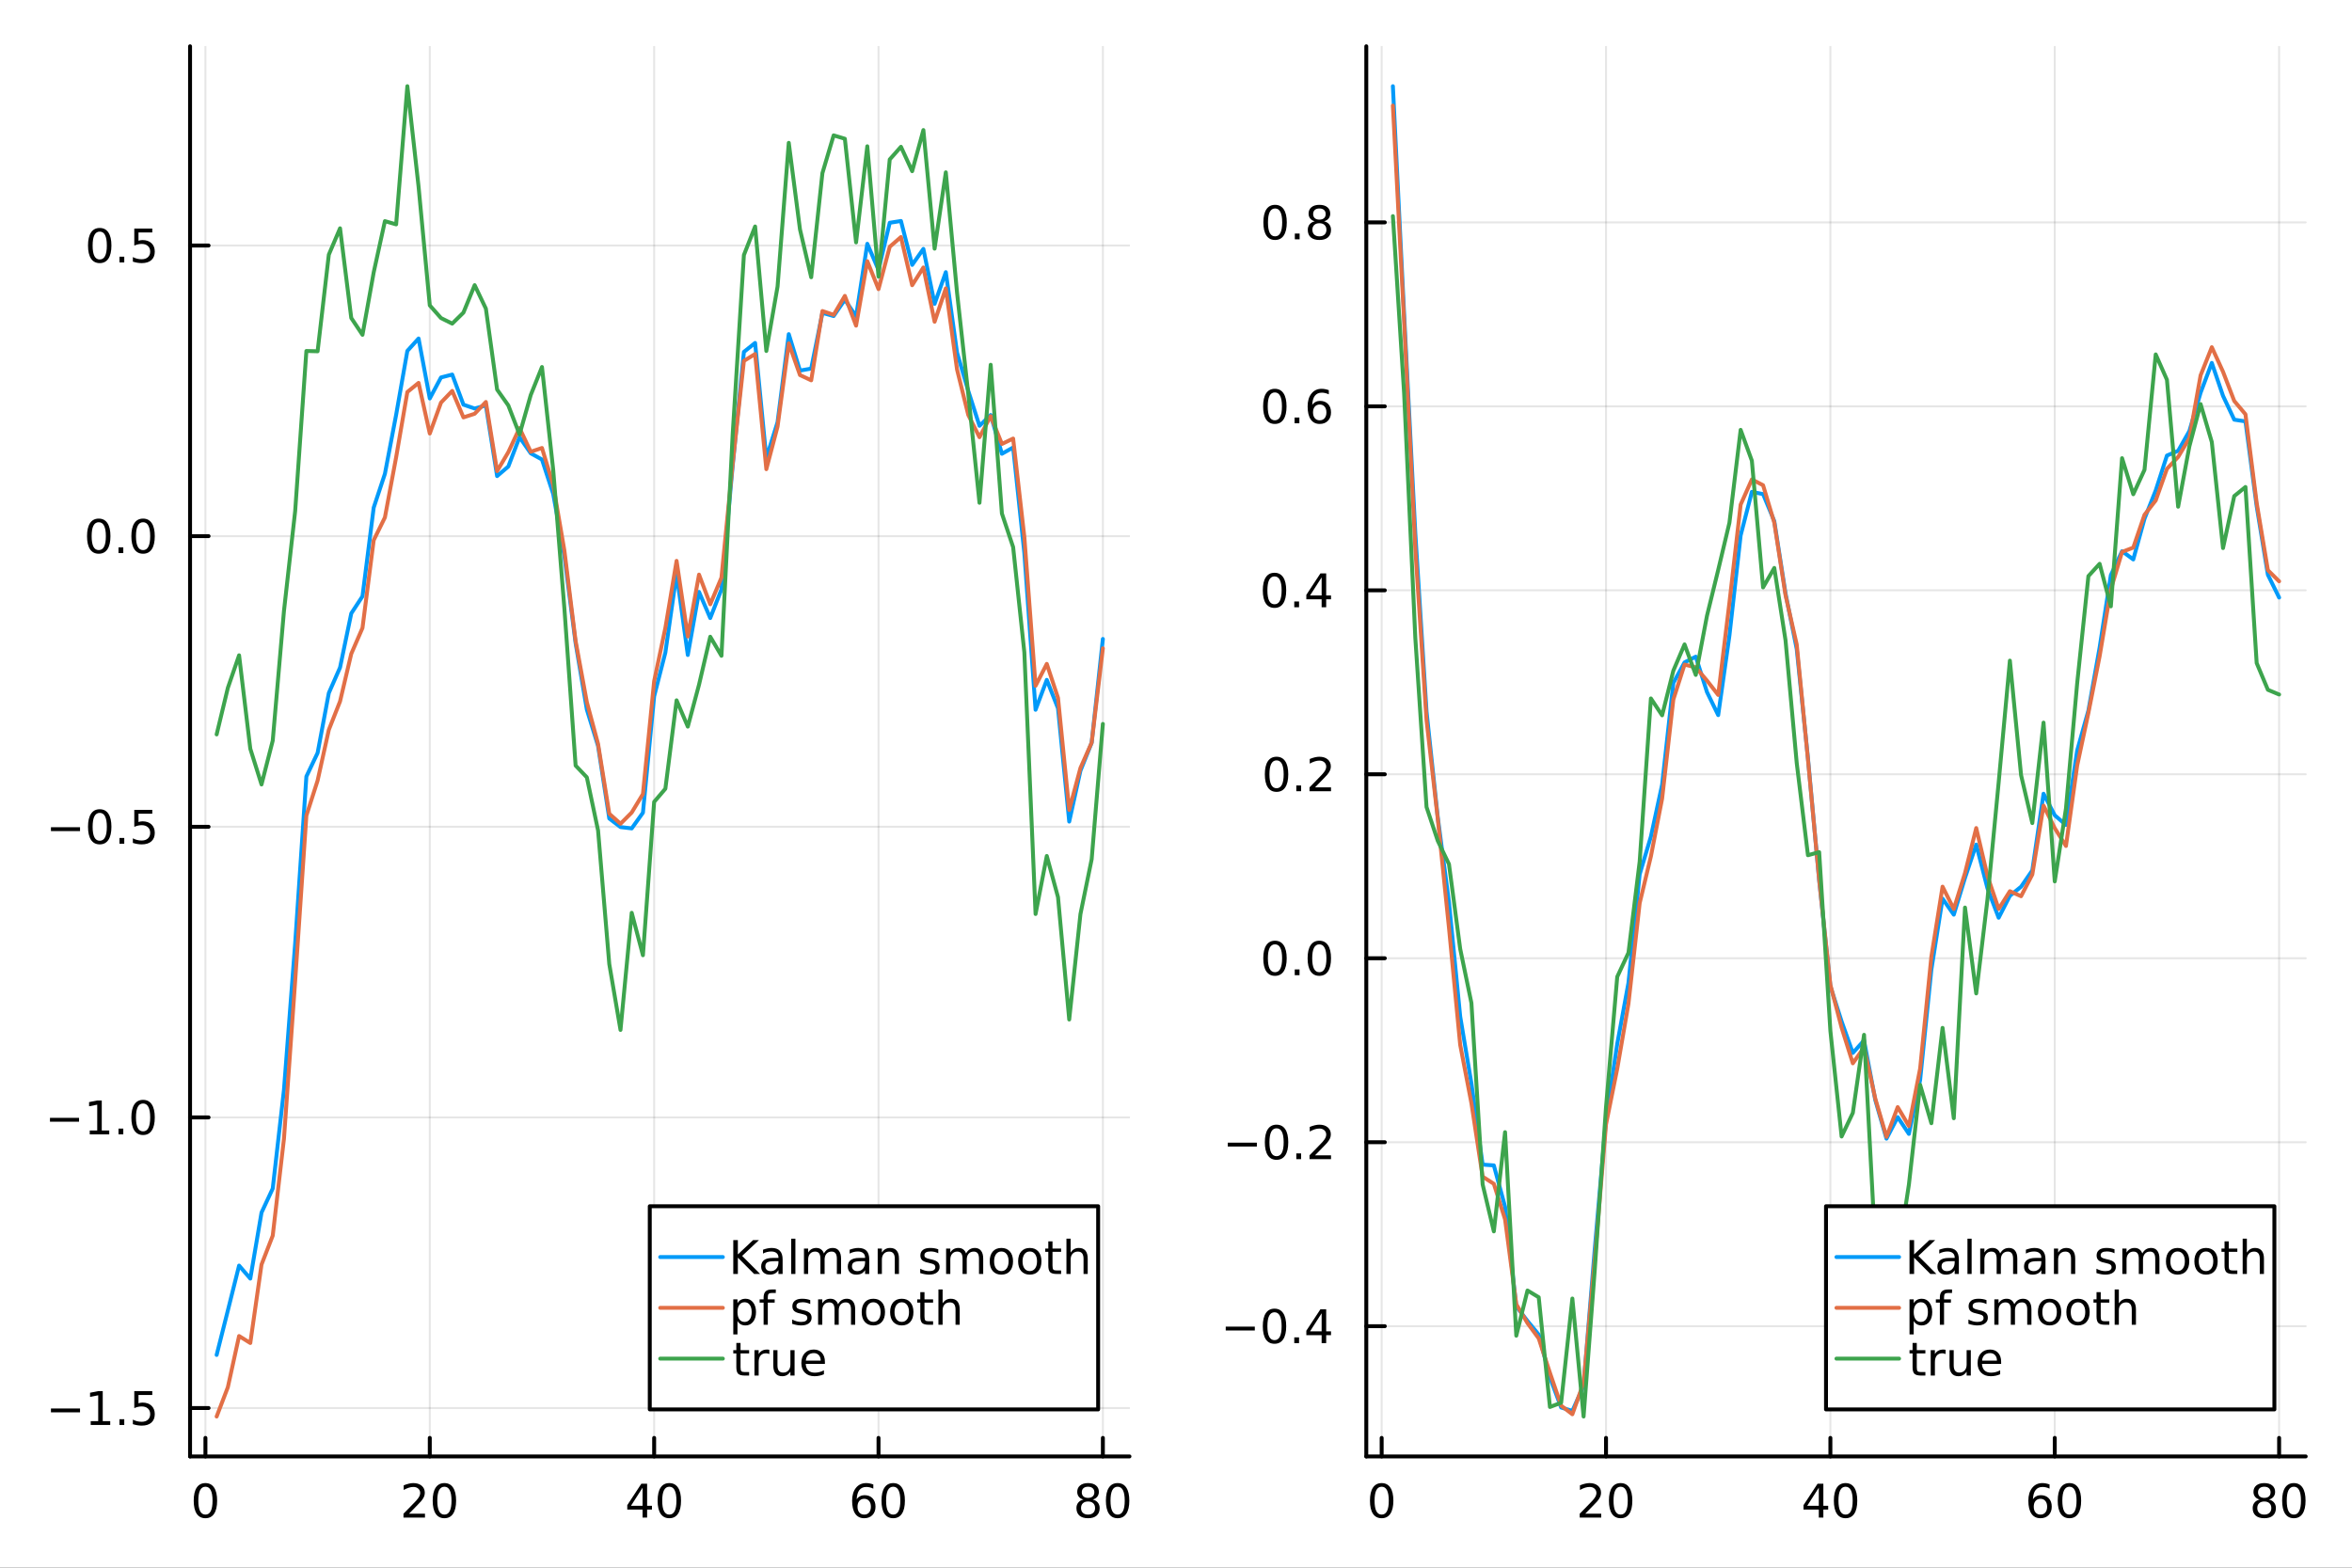 <?xml version="1.0" encoding="utf-8"?>
<svg xmlns="http://www.w3.org/2000/svg" xmlns:xlink="http://www.w3.org/1999/xlink" width="600" height="400" viewBox="0 0 2400 1600">
<rect x="0" y="0" width="2400" height="1600" fill="#333333" stroke="none"/>
<defs>
  <clipPath id="clip520">
    <rect x="0" y="0" width="2400" height="1600"/>
  </clipPath>
</defs>
<path clip-path="url(#clip520)" d="M0 1600 L2400 1600 L2400 0 L0 0  Z" fill="#ffffff" fill-rule="evenodd" fill-opacity="1"/>
<defs>
  <clipPath id="clip521">
    <rect x="480" y="0" width="1681" height="1600"/>
  </clipPath>
</defs>
<path clip-path="url(#clip520)" d="M193.936 1486.45 L1152.51 1486.45 L1152.51 47.244 L193.936 47.244  Z" fill="#ffffff" fill-rule="evenodd" fill-opacity="1"/>
<defs>
  <clipPath id="clip522">
    <rect x="193" y="47" width="960" height="1440"/>
  </clipPath>
</defs>
<polyline clip-path="url(#clip522)" style="stroke:#000000; stroke-linecap:round; stroke-linejoin:round; stroke-width:2; stroke-opacity:0.1; fill:none" points="209.618,1486.45 209.618,47.244 "/>
<polyline clip-path="url(#clip522)" style="stroke:#000000; stroke-linecap:round; stroke-linejoin:round; stroke-width:2; stroke-opacity:0.1; fill:none" points="438.56,1486.45 438.56,47.244 "/>
<polyline clip-path="url(#clip522)" style="stroke:#000000; stroke-linecap:round; stroke-linejoin:round; stroke-width:2; stroke-opacity:0.1; fill:none" points="667.501,1486.45 667.501,47.244 "/>
<polyline clip-path="url(#clip522)" style="stroke:#000000; stroke-linecap:round; stroke-linejoin:round; stroke-width:2; stroke-opacity:0.1; fill:none" points="896.442,1486.45 896.442,47.244 "/>
<polyline clip-path="url(#clip522)" style="stroke:#000000; stroke-linecap:round; stroke-linejoin:round; stroke-width:2; stroke-opacity:0.1; fill:none" points="1125.38,1486.45 1125.38,47.244 "/>
<polyline clip-path="url(#clip522)" style="stroke:#000000; stroke-linecap:round; stroke-linejoin:round; stroke-width:2; stroke-opacity:0.1; fill:none" points="193.936,1437.07 1152.51,1437.07 "/>
<polyline clip-path="url(#clip522)" style="stroke:#000000; stroke-linecap:round; stroke-linejoin:round; stroke-width:2; stroke-opacity:0.1; fill:none" points="193.936,1140.45 1152.51,1140.45 "/>
<polyline clip-path="url(#clip522)" style="stroke:#000000; stroke-linecap:round; stroke-linejoin:round; stroke-width:2; stroke-opacity:0.1; fill:none" points="193.936,843.824 1152.51,843.824 "/>
<polyline clip-path="url(#clip522)" style="stroke:#000000; stroke-linecap:round; stroke-linejoin:round; stroke-width:2; stroke-opacity:0.1; fill:none" points="193.936,547.203 1152.51,547.203 "/>
<polyline clip-path="url(#clip522)" style="stroke:#000000; stroke-linecap:round; stroke-linejoin:round; stroke-width:2; stroke-opacity:0.1; fill:none" points="193.936,250.581 1152.51,250.581 "/>
<polyline clip-path="url(#clip520)" style="stroke:#000000; stroke-linecap:round; stroke-linejoin:round; stroke-width:4; stroke-opacity:1; fill:none" points="193.936,1486.45 1152.51,1486.45 "/>
<polyline clip-path="url(#clip520)" style="stroke:#000000; stroke-linecap:round; stroke-linejoin:round; stroke-width:4; stroke-opacity:1; fill:none" points="209.618,1486.45 209.618,1467.55 "/>
<polyline clip-path="url(#clip520)" style="stroke:#000000; stroke-linecap:round; stroke-linejoin:round; stroke-width:4; stroke-opacity:1; fill:none" points="438.56,1486.45 438.56,1467.55 "/>
<polyline clip-path="url(#clip520)" style="stroke:#000000; stroke-linecap:round; stroke-linejoin:round; stroke-width:4; stroke-opacity:1; fill:none" points="667.501,1486.45 667.501,1467.55 "/>
<polyline clip-path="url(#clip520)" style="stroke:#000000; stroke-linecap:round; stroke-linejoin:round; stroke-width:4; stroke-opacity:1; fill:none" points="896.442,1486.45 896.442,1467.55 "/>
<polyline clip-path="url(#clip520)" style="stroke:#000000; stroke-linecap:round; stroke-linejoin:round; stroke-width:4; stroke-opacity:1; fill:none" points="1125.38,1486.45 1125.38,1467.55 "/>
<path clip-path="url(#clip520)" d="M209.618 1517.37 Q206.007 1517.37 204.179 1520.93 Q202.373 1524.47 202.373 1531.6 Q202.373 1538.71 204.179 1542.27 Q206.007 1545.82 209.618 1545.82 Q213.253 1545.82 215.058 1542.27 Q216.887 1538.71 216.887 1531.6 Q216.887 1524.47 215.058 1520.93 Q213.253 1517.37 209.618 1517.37 M209.618 1513.66 Q215.429 1513.66 218.484 1518.27 Q221.563 1522.85 221.563 1531.6 Q221.563 1540.33 218.484 1544.94 Q215.429 1549.52 209.618 1549.52 Q203.808 1549.52 200.73 1544.94 Q197.674 1540.33 197.674 1531.6 Q197.674 1522.85 200.73 1518.27 Q203.808 1513.66 209.618 1513.66 Z" fill="#000000" fill-rule="nonzero" fill-opacity="1" /><path clip-path="url(#clip520)" d="M417.333 1544.91 L433.652 1544.91 L433.652 1548.85 L411.708 1548.85 L411.708 1544.91 Q414.37 1542.16 418.953 1537.53 Q423.56 1532.88 424.74 1531.53 Q426.986 1529.01 427.865 1527.27 Q428.768 1525.51 428.768 1523.82 Q428.768 1521.07 426.824 1519.33 Q424.902 1517.6 421.801 1517.6 Q419.601 1517.6 417.148 1518.36 Q414.717 1519.13 411.939 1520.68 L411.939 1515.95 Q414.764 1514.82 417.217 1514.24 Q419.671 1513.66 421.708 1513.66 Q427.078 1513.66 430.273 1516.35 Q433.467 1519.03 433.467 1523.52 Q433.467 1525.65 432.657 1527.57 Q431.87 1529.47 429.763 1532.07 Q429.185 1532.74 426.083 1535.95 Q422.981 1539.15 417.333 1544.91 Z" fill="#000000" fill-rule="nonzero" fill-opacity="1" /><path clip-path="url(#clip520)" d="M453.467 1517.37 Q449.856 1517.37 448.027 1520.93 Q446.222 1524.47 446.222 1531.6 Q446.222 1538.71 448.027 1542.27 Q449.856 1545.82 453.467 1545.82 Q457.101 1545.82 458.907 1542.27 Q460.735 1538.71 460.735 1531.6 Q460.735 1524.47 458.907 1520.93 Q457.101 1517.37 453.467 1517.37 M453.467 1513.66 Q459.277 1513.66 462.333 1518.27 Q465.411 1522.85 465.411 1531.6 Q465.411 1540.33 462.333 1544.94 Q459.277 1549.52 453.467 1549.52 Q447.657 1549.52 444.578 1544.94 Q441.523 1540.33 441.523 1531.6 Q441.523 1522.85 444.578 1518.27 Q447.657 1513.66 453.467 1513.66 Z" fill="#000000" fill-rule="nonzero" fill-opacity="1" /><path clip-path="url(#clip520)" d="M655.672 1518.36 L643.867 1536.81 L655.672 1536.81 L655.672 1518.36 M654.445 1514.29 L660.325 1514.29 L660.325 1536.81 L665.256 1536.81 L665.256 1540.7 L660.325 1540.7 L660.325 1548.85 L655.672 1548.85 L655.672 1540.7 L640.07 1540.7 L640.07 1536.19 L654.445 1514.29 Z" fill="#000000" fill-rule="nonzero" fill-opacity="1" /><path clip-path="url(#clip520)" d="M682.987 1517.37 Q679.376 1517.37 677.547 1520.93 Q675.742 1524.47 675.742 1531.6 Q675.742 1538.71 677.547 1542.27 Q679.376 1545.82 682.987 1545.82 Q686.621 1545.82 688.427 1542.27 Q690.255 1538.71 690.255 1531.6 Q690.255 1524.47 688.427 1520.93 Q686.621 1517.37 682.987 1517.37 M682.987 1513.66 Q688.797 1513.66 691.853 1518.27 Q694.931 1522.85 694.931 1531.6 Q694.931 1540.33 691.853 1544.94 Q688.797 1549.52 682.987 1549.52 Q677.177 1549.52 674.098 1544.94 Q671.043 1540.33 671.043 1531.6 Q671.043 1522.85 674.098 1518.27 Q677.177 1513.66 682.987 1513.66 Z" fill="#000000" fill-rule="nonzero" fill-opacity="1" /><path clip-path="url(#clip520)" d="M881.847 1529.7 Q878.699 1529.7 876.847 1531.86 Q875.019 1534.01 875.019 1537.76 Q875.019 1541.49 876.847 1543.66 Q878.699 1545.82 881.847 1545.82 Q884.995 1545.82 886.824 1543.66 Q888.676 1541.49 888.676 1537.76 Q888.676 1534.01 886.824 1531.86 Q884.995 1529.7 881.847 1529.7 M891.13 1515.05 L891.13 1519.31 Q889.37 1518.48 887.565 1518.04 Q885.782 1517.6 884.023 1517.6 Q879.394 1517.6 876.94 1520.72 Q874.509 1523.85 874.162 1530.17 Q875.528 1528.15 877.588 1527.09 Q879.648 1526 882.125 1526 Q887.333 1526 890.343 1529.17 Q893.375 1532.32 893.375 1537.76 Q893.375 1543.08 890.227 1546.3 Q887.079 1549.52 881.847 1549.52 Q875.852 1549.52 872.681 1544.94 Q869.509 1540.33 869.509 1531.6 Q869.509 1523.41 873.398 1518.55 Q877.287 1513.66 883.838 1513.66 Q885.597 1513.66 887.38 1514.01 Q889.185 1514.36 891.13 1515.05 Z" fill="#000000" fill-rule="nonzero" fill-opacity="1" /><path clip-path="url(#clip520)" d="M911.43 1517.37 Q907.819 1517.37 905.991 1520.93 Q904.185 1524.47 904.185 1531.6 Q904.185 1538.71 905.991 1542.27 Q907.819 1545.82 911.43 1545.82 Q915.065 1545.82 916.87 1542.27 Q918.699 1538.71 918.699 1531.6 Q918.699 1524.47 916.87 1520.93 Q915.065 1517.37 911.43 1517.37 M911.43 1513.66 Q917.241 1513.66 920.296 1518.27 Q923.375 1522.85 923.375 1531.6 Q923.375 1540.33 920.296 1544.94 Q917.241 1549.52 911.43 1549.52 Q905.62 1549.52 902.542 1544.94 Q899.486 1540.33 899.486 1531.6 Q899.486 1522.85 902.542 1518.27 Q905.62 1513.66 911.43 1513.66 Z" fill="#000000" fill-rule="nonzero" fill-opacity="1" /><path clip-path="url(#clip520)" d="M1110.26 1532.44 Q1106.92 1532.44 1105 1534.22 Q1103.1 1536 1103.1 1539.13 Q1103.1 1542.25 1105 1544.03 Q1106.92 1545.82 1110.26 1545.82 Q1113.59 1545.82 1115.51 1544.03 Q1117.43 1542.23 1117.43 1539.13 Q1117.43 1536 1115.51 1534.22 Q1113.61 1532.44 1110.26 1532.44 M1105.58 1530.45 Q1102.57 1529.7 1100.88 1527.64 Q1099.21 1525.58 1099.21 1522.62 Q1099.21 1518.48 1102.15 1516.07 Q1105.12 1513.66 1110.26 1513.66 Q1115.42 1513.66 1118.36 1516.07 Q1121.3 1518.48 1121.3 1522.62 Q1121.3 1525.58 1119.61 1527.64 Q1117.94 1529.7 1114.96 1530.45 Q1118.33 1531.23 1120.21 1533.52 Q1122.11 1535.82 1122.11 1539.13 Q1122.11 1544.15 1119.03 1546.83 Q1115.97 1549.52 1110.26 1549.52 Q1104.54 1549.52 1101.46 1546.83 Q1098.4 1544.15 1098.4 1539.13 Q1098.4 1535.82 1100.3 1533.52 Q1102.2 1531.23 1105.58 1530.45 M1103.87 1523.06 Q1103.87 1525.75 1105.53 1527.25 Q1107.22 1528.76 1110.26 1528.76 Q1113.27 1528.76 1114.96 1527.25 Q1116.67 1525.75 1116.67 1523.06 Q1116.67 1520.38 1114.96 1518.87 Q1113.27 1517.37 1110.26 1517.37 Q1107.22 1517.37 1105.53 1518.87 Q1103.87 1520.38 1103.87 1523.06 Z" fill="#000000" fill-rule="nonzero" fill-opacity="1" /><path clip-path="url(#clip520)" d="M1140.42 1517.37 Q1136.81 1517.37 1134.98 1520.93 Q1133.17 1524.47 1133.17 1531.6 Q1133.17 1538.71 1134.98 1542.27 Q1136.81 1545.82 1140.42 1545.82 Q1144.05 1545.82 1145.86 1542.27 Q1147.69 1538.71 1147.69 1531.6 Q1147.69 1524.47 1145.86 1520.93 Q1144.05 1517.37 1140.42 1517.37 M1140.42 1513.66 Q1146.23 1513.66 1149.28 1518.27 Q1152.36 1522.85 1152.36 1531.6 Q1152.36 1540.33 1149.28 1544.94 Q1146.23 1549.52 1140.42 1549.52 Q1134.61 1549.52 1131.53 1544.94 Q1128.47 1540.33 1128.47 1531.6 Q1128.47 1522.85 1131.53 1518.27 Q1134.61 1513.66 1140.42 1513.66 Z" fill="#000000" fill-rule="nonzero" fill-opacity="1" /><polyline clip-path="url(#clip520)" style="stroke:#000000; stroke-linecap:round; stroke-linejoin:round; stroke-width:4; stroke-opacity:1; fill:none" points="193.936,1486.45 193.936,47.244 "/>
<polyline clip-path="url(#clip520)" style="stroke:#000000; stroke-linecap:round; stroke-linejoin:round; stroke-width:4; stroke-opacity:1; fill:none" points="193.936,1437.07 212.834,1437.07 "/>
<polyline clip-path="url(#clip520)" style="stroke:#000000; stroke-linecap:round; stroke-linejoin:round; stroke-width:4; stroke-opacity:1; fill:none" points="193.936,1140.45 212.834,1140.45 "/>
<polyline clip-path="url(#clip520)" style="stroke:#000000; stroke-linecap:round; stroke-linejoin:round; stroke-width:4; stroke-opacity:1; fill:none" points="193.936,843.824 212.834,843.824 "/>
<polyline clip-path="url(#clip520)" style="stroke:#000000; stroke-linecap:round; stroke-linejoin:round; stroke-width:4; stroke-opacity:1; fill:none" points="193.936,547.203 212.834,547.203 "/>
<polyline clip-path="url(#clip520)" style="stroke:#000000; stroke-linecap:round; stroke-linejoin:round; stroke-width:4; stroke-opacity:1; fill:none" points="193.936,250.581 212.834,250.581 "/>
<path clip-path="url(#clip520)" d="M51.987 1437.52 L81.663 1437.52 L81.663 1441.45 L51.987 1441.45 L51.987 1437.52 Z" fill="#000000" fill-rule="nonzero" fill-opacity="1" /><path clip-path="url(#clip520)" d="M92.566 1450.41 L100.205 1450.41 L100.205 1424.05 L91.895 1425.71 L91.895 1421.45 L100.159 1419.79 L104.834 1419.79 L104.834 1450.41 L112.473 1450.41 L112.473 1454.35 L92.566 1454.35 L92.566 1450.41 Z" fill="#000000" fill-rule="nonzero" fill-opacity="1" /><path clip-path="url(#clip520)" d="M121.918 1448.47 L126.802 1448.47 L126.802 1454.35 L121.918 1454.35 L121.918 1448.47 Z" fill="#000000" fill-rule="nonzero" fill-opacity="1" /><path clip-path="url(#clip520)" d="M137.033 1419.79 L155.39 1419.79 L155.39 1423.72 L141.316 1423.72 L141.316 1432.2 Q142.334 1431.85 143.353 1431.69 Q144.371 1431.5 145.39 1431.5 Q151.177 1431.5 154.556 1434.67 Q157.936 1437.84 157.936 1443.26 Q157.936 1448.84 154.464 1451.94 Q150.992 1455.02 144.672 1455.02 Q142.496 1455.02 140.228 1454.65 Q137.982 1454.28 135.575 1453.54 L135.575 1448.84 Q137.658 1449.97 139.881 1450.53 Q142.103 1451.08 144.58 1451.08 Q148.584 1451.08 150.922 1448.98 Q153.26 1446.87 153.26 1443.26 Q153.26 1439.65 150.922 1437.54 Q148.584 1435.44 144.58 1435.44 Q142.705 1435.44 140.83 1435.85 Q138.978 1436.27 137.033 1437.15 L137.033 1419.79 Z" fill="#000000" fill-rule="nonzero" fill-opacity="1" /><path clip-path="url(#clip520)" d="M50.992 1140.9 L80.668 1140.9 L80.668 1144.83 L50.992 1144.83 L50.992 1140.9 Z" fill="#000000" fill-rule="nonzero" fill-opacity="1" /><path clip-path="url(#clip520)" d="M91.571 1153.79 L99.21 1153.79 L99.21 1127.43 L90.899 1129.09 L90.899 1124.83 L99.163 1123.17 L103.839 1123.17 L103.839 1153.79 L111.478 1153.79 L111.478 1157.73 L91.571 1157.73 L91.571 1153.79 Z" fill="#000000" fill-rule="nonzero" fill-opacity="1" /><path clip-path="url(#clip520)" d="M120.922 1151.85 L125.807 1151.85 L125.807 1157.73 L120.922 1157.73 L120.922 1151.85 Z" fill="#000000" fill-rule="nonzero" fill-opacity="1" /><path clip-path="url(#clip520)" d="M145.992 1126.24 Q142.381 1126.24 140.552 1129.81 Q138.746 1133.35 138.746 1140.48 Q138.746 1147.59 140.552 1151.15 Q142.381 1154.69 145.992 1154.69 Q149.626 1154.69 151.431 1151.15 Q153.26 1147.59 153.26 1140.48 Q153.26 1133.35 151.431 1129.81 Q149.626 1126.24 145.992 1126.24 M145.992 1122.54 Q151.802 1122.54 154.857 1127.15 Q157.936 1131.73 157.936 1140.48 Q157.936 1149.21 154.857 1153.81 Q151.802 1158.4 145.992 1158.4 Q140.181 1158.4 137.103 1153.81 Q134.047 1149.21 134.047 1140.48 Q134.047 1131.73 137.103 1127.15 Q140.181 1122.54 145.992 1122.54 Z" fill="#000000" fill-rule="nonzero" fill-opacity="1" /><path clip-path="url(#clip520)" d="M51.987 844.276 L81.663 844.276 L81.663 848.211 L51.987 848.211 L51.987 844.276 Z" fill="#000000" fill-rule="nonzero" fill-opacity="1" /><path clip-path="url(#clip520)" d="M101.756 829.623 Q98.145 829.623 96.316 833.188 Q94.51 836.73 94.51 843.859 Q94.51 850.966 96.316 854.53 Q98.145 858.072 101.756 858.072 Q105.39 858.072 107.196 854.53 Q109.024 850.966 109.024 843.859 Q109.024 836.73 107.196 833.188 Q105.39 829.623 101.756 829.623 M101.756 825.919 Q107.566 825.919 110.621 830.526 Q113.7 835.109 113.7 843.859 Q113.7 852.586 110.621 857.192 Q107.566 861.776 101.756 861.776 Q95.946 861.776 92.867 857.192 Q89.811 852.586 89.811 843.859 Q89.811 835.109 92.867 830.526 Q95.946 825.919 101.756 825.919 Z" fill="#000000" fill-rule="nonzero" fill-opacity="1" /><path clip-path="url(#clip520)" d="M121.918 855.225 L126.802 855.225 L126.802 861.104 L121.918 861.104 L121.918 855.225 Z" fill="#000000" fill-rule="nonzero" fill-opacity="1" /><path clip-path="url(#clip520)" d="M137.033 826.544 L155.39 826.544 L155.39 830.48 L141.316 830.48 L141.316 838.952 Q142.334 838.605 143.353 838.443 Q144.371 838.257 145.39 838.257 Q151.177 838.257 154.556 841.429 Q157.936 844.6 157.936 850.017 Q157.936 855.595 154.464 858.697 Q150.992 861.776 144.672 861.776 Q142.496 861.776 140.228 861.405 Q137.982 861.035 135.575 860.294 L135.575 855.595 Q137.658 856.729 139.881 857.285 Q142.103 857.841 144.58 857.841 Q148.584 857.841 150.922 855.734 Q153.26 853.628 153.26 850.017 Q153.26 846.405 150.922 844.299 Q148.584 842.192 144.58 842.192 Q142.705 842.192 140.83 842.609 Q138.978 843.026 137.033 843.905 L137.033 826.544 Z" fill="#000000" fill-rule="nonzero" fill-opacity="1" /><path clip-path="url(#clip520)" d="M100.76 533.001 Q97.149 533.001 95.321 536.566 Q93.515 540.108 93.515 547.237 Q93.515 554.344 95.321 557.909 Q97.149 561.45 100.76 561.45 Q104.395 561.45 106.2 557.909 Q108.029 554.344 108.029 547.237 Q108.029 540.108 106.2 536.566 Q104.395 533.001 100.76 533.001 M100.76 529.298 Q106.571 529.298 109.626 533.904 Q112.705 538.487 112.705 547.237 Q112.705 555.964 109.626 560.571 Q106.571 565.154 100.76 565.154 Q94.95 565.154 91.871 560.571 Q88.816 555.964 88.816 547.237 Q88.816 538.487 91.871 533.904 Q94.95 529.298 100.76 529.298 Z" fill="#000000" fill-rule="nonzero" fill-opacity="1" /><path clip-path="url(#clip520)" d="M120.922 558.603 L125.807 558.603 L125.807 564.483 L120.922 564.483 L120.922 558.603 Z" fill="#000000" fill-rule="nonzero" fill-opacity="1" /><path clip-path="url(#clip520)" d="M145.992 533.001 Q142.381 533.001 140.552 536.566 Q138.746 540.108 138.746 547.237 Q138.746 554.344 140.552 557.909 Q142.381 561.45 145.992 561.45 Q149.626 561.45 151.431 557.909 Q153.26 554.344 153.26 547.237 Q153.26 540.108 151.431 536.566 Q149.626 533.001 145.992 533.001 M145.992 529.298 Q151.802 529.298 154.857 533.904 Q157.936 538.487 157.936 547.237 Q157.936 555.964 154.857 560.571 Q151.802 565.154 145.992 565.154 Q140.181 565.154 137.103 560.571 Q134.047 555.964 134.047 547.237 Q134.047 538.487 137.103 533.904 Q140.181 529.298 145.992 529.298 Z" fill="#000000" fill-rule="nonzero" fill-opacity="1" /><path clip-path="url(#clip520)" d="M101.756 236.38 Q98.145 236.38 96.316 239.944 Q94.51 243.486 94.51 250.616 Q94.51 257.722 96.316 261.287 Q98.145 264.828 101.756 264.828 Q105.39 264.828 107.196 261.287 Q109.024 257.722 109.024 250.616 Q109.024 243.486 107.196 239.944 Q105.39 236.38 101.756 236.38 M101.756 232.676 Q107.566 232.676 110.621 237.282 Q113.7 241.866 113.7 250.616 Q113.7 259.342 110.621 263.949 Q107.566 268.532 101.756 268.532 Q95.946 268.532 92.867 263.949 Q89.811 259.342 89.811 250.616 Q89.811 241.866 92.867 237.282 Q95.946 232.676 101.756 232.676 Z" fill="#000000" fill-rule="nonzero" fill-opacity="1" /><path clip-path="url(#clip520)" d="M121.918 261.981 L126.802 261.981 L126.802 267.861 L121.918 267.861 L121.918 261.981 Z" fill="#000000" fill-rule="nonzero" fill-opacity="1" /><path clip-path="url(#clip520)" d="M137.033 233.301 L155.39 233.301 L155.39 237.236 L141.316 237.236 L141.316 245.708 Q142.334 245.361 143.353 245.199 Q144.371 245.014 145.39 245.014 Q151.177 245.014 154.556 248.185 Q157.936 251.356 157.936 256.773 Q157.936 262.352 154.464 265.453 Q150.992 268.532 144.672 268.532 Q142.496 268.532 140.228 268.162 Q137.982 267.791 135.575 267.051 L135.575 262.352 Q137.658 263.486 139.881 264.041 Q142.103 264.597 144.58 264.597 Q148.584 264.597 150.922 262.491 Q153.26 260.384 153.26 256.773 Q153.26 253.162 150.922 251.055 Q148.584 248.949 144.58 248.949 Q142.705 248.949 140.83 249.366 Q138.978 249.782 137.033 250.662 L137.033 233.301 Z" fill="#000000" fill-rule="nonzero" fill-opacity="1" /><polyline clip-path="url(#clip522)" style="stroke:#009af9; stroke-linecap:round; stroke-linejoin:round; stroke-width:4; stroke-opacity:1; fill:none" points="221.066,1382.86 232.513,1337.47 243.96,1291.68 255.407,1304.94 266.854,1237.59 278.301,1213.02 289.748,1112.33 301.195,962.88 312.642,792.469 324.089,768.424 335.536,707.289 346.983,681.279 358.43,626.059 369.877,608.586 381.324,518.116 392.771,483.553 404.219,423.328 415.666,358.145 427.113,345.484 438.56,406.67 450.007,385.232 461.454,382.279 472.901,412.99 484.348,416.952 495.795,413.785 507.242,485.889 518.689,476.126 530.136,446.134 541.583,462.66 553.03,468.977 564.477,504.061 575.924,567.652 587.371,656.521 598.819,724.187 610.266,761.33 621.713,835.362 633.16,844.11 644.607,845.48 656.054,829.443 667.501,710.623 678.948,665.985 690.395,585.679 701.842,668.49 713.289,604.105 724.736,630.802 736.183,601.565 747.63,475.272 759.077,359.149 770.524,350.003 781.971,467.619 793.419,430.896 804.866,341.027 816.313,378.231 827.76,376.15 839.207,319.3 850.654,322.557 862.101,305.884 873.548,322.887 884.995,248.813 896.442,275.502 907.889,227.354 919.336,225.536 930.783,270.356 942.23,254.025 953.677,310.117 965.124,277.767 976.572,359.901 988.019,398.932 999.466,434.592 1010.91,423.556 1022.36,463.135 1033.81,456.697 1045.25,564.422 1056.7,724.403 1068.15,693.885 1079.6,722.921 1091.04,838.521 1102.49,786.64 1113.94,758.043 1125.38,652.131 "/>
<polyline clip-path="url(#clip522)" style="stroke:#e26f46; stroke-linecap:round; stroke-linejoin:round; stroke-width:4; stroke-opacity:1; fill:none" points="221.066,1445.72 232.513,1415.81 243.96,1363.57 255.407,1370.69 266.854,1290.62 278.301,1261.12 289.748,1162.28 301.195,1001.2 312.642,832.427 324.089,796.657 335.536,744.865 346.983,715.834 358.43,667.293 369.877,640.896 381.324,551.348 392.771,528.092 404.219,466.672 415.666,400.102 427.113,390.778 438.56,442.444 450.007,410.882 461.454,398.963 472.901,426.003 484.348,422.282 495.795,410.259 507.242,480.852 518.689,461.484 530.136,436.899 541.583,461.073 553.03,457.205 564.477,495.011 575.924,561.986 587.371,654.278 598.819,716.569 610.266,759.263 621.713,830.499 633.16,840.735 644.607,829.265 656.054,810.375 667.501,695.194 678.948,640.82 690.395,572.434 701.842,649.629 713.289,586.452 724.736,616.742 736.183,589.535 747.63,473.446 759.077,368.363 770.524,361.327 781.971,478.834 793.419,435.4 804.866,350.408 816.313,382.799 827.76,388.159 839.207,317.45 850.654,321.335 862.101,301.99 873.548,332.377 884.995,266.557 896.442,295.093 907.889,251.87 919.336,241.932 930.783,291.098 942.23,272.984 953.677,328.377 965.124,294.297 976.572,377.092 988.019,423.463 999.466,446.2 1010.91,424.724 1022.36,453.12 1033.81,447.603 1045.25,547.974 1056.7,699.928 1068.15,677.577 1079.6,712.257 1091.04,826.626 1102.49,783.806 1113.94,757.957 1125.38,661.673 "/>
<polyline clip-path="url(#clip522)" style="stroke:#3da44d; stroke-linecap:round; stroke-linejoin:round; stroke-width:4; stroke-opacity:1; fill:none" points="221.066,749.545 232.513,702.048 243.96,668.82 255.407,764.187 266.854,800.642 278.301,755.889 289.748,623.702 301.195,521.588 312.642,358.216 324.089,358.515 335.536,259.892 346.983,233.013 358.43,324.547 369.877,341.712 381.324,278.024 392.771,225.682 404.219,229.007 415.666,87.976 427.113,190.488 438.56,311.681 450.007,324.616 461.454,330.287 472.901,319.041 484.348,291.027 495.795,314.985 507.242,397.583 518.689,413.77 530.136,443.398 541.583,403.135 553.03,374.574 564.477,479.393 575.924,621.216 587.371,781.349 598.819,793.38 610.266,847.561 621.713,983.918 633.16,1051.15 644.607,931.611 656.054,974.935 667.501,818.4 678.948,804.996 690.395,714.766 701.842,741.604 713.289,698.829 724.736,649.839 736.183,669.314 747.63,443.251 759.077,260.301 770.524,231.156 781.971,358.206 793.419,292.522 804.866,145.79 816.313,234.133 827.76,282.972 839.207,176.661 850.654,138.151 862.101,141.61 873.548,247.393 884.995,149.301 896.442,282.294 907.889,162.734 919.336,149.805 930.783,174.715 942.23,132.744 953.677,253.779 965.124,175.88 976.572,298.667 988.019,402.009 999.466,513.158 1010.91,372.279 1022.36,524.11 1033.81,558.418 1045.25,665.734 1056.7,932.83 1068.15,873.627 1079.6,915.645 1091.04,1040.53 1102.49,932.981 1113.94,876.995 1125.38,738.858 "/>
<path clip-path="url(#clip520)" d="M663.038 1438.47 L1120.56 1438.47 L1120.56 1231.11 L663.038 1231.11  Z" fill="#ffffff" fill-rule="evenodd" fill-opacity="1"/>
<polyline clip-path="url(#clip520)" style="stroke:#000000; stroke-linecap:round; stroke-linejoin:round; stroke-width:4; stroke-opacity:1; fill:none" points="663.038,1438.47 1120.56,1438.47 1120.56,1231.11 663.038,1231.11 663.038,1438.47 "/>
<polyline clip-path="url(#clip520)" style="stroke:#009af9; stroke-linecap:round; stroke-linejoin:round; stroke-width:4; stroke-opacity:1; fill:none" points="673.689,1282.95 737.594,1282.95 "/>
<path clip-path="url(#clip520)" d="M748.245 1265.67 L752.921 1265.67 L752.921 1280.28 L768.43 1265.67 L774.448 1265.67 L757.296 1281.79 L775.675 1300.23 L769.518 1300.23 L752.921 1283.59 L752.921 1300.23 L748.245 1300.23 L748.245 1265.67 Z" fill="#000000" fill-rule="nonzero" fill-opacity="1" /><path clip-path="url(#clip520)" d="M790.096 1287.2 Q784.934 1287.2 782.944 1288.38 Q780.953 1289.56 780.953 1292.41 Q780.953 1294.68 782.434 1296.02 Q783.939 1297.34 786.508 1297.34 Q790.05 1297.34 792.18 1294.84 Q794.332 1292.32 794.332 1288.15 L794.332 1287.2 L790.096 1287.2 M798.592 1285.44 L798.592 1300.23 L794.332 1300.23 L794.332 1296.3 Q792.874 1298.66 790.698 1299.79 Q788.522 1300.91 785.374 1300.91 Q781.393 1300.91 779.032 1298.68 Q776.694 1296.44 776.694 1292.69 Q776.694 1288.31 779.61 1286.09 Q782.55 1283.87 788.36 1283.87 L794.332 1283.87 L794.332 1283.45 Q794.332 1280.51 792.388 1278.92 Q790.467 1277.29 786.971 1277.29 Q784.749 1277.29 782.643 1277.83 Q780.536 1278.36 778.592 1279.42 L778.592 1275.49 Q780.93 1274.59 783.129 1274.15 Q785.328 1273.68 787.411 1273.68 Q793.036 1273.68 795.814 1276.6 Q798.592 1279.52 798.592 1285.44 Z" fill="#000000" fill-rule="nonzero" fill-opacity="1" /><path clip-path="url(#clip520)" d="M807.365 1264.22 L811.624 1264.22 L811.624 1300.23 L807.365 1300.23 L807.365 1264.22 Z" fill="#000000" fill-rule="nonzero" fill-opacity="1" /><path clip-path="url(#clip520)" d="M840.721 1279.29 Q842.318 1276.42 844.54 1275.05 Q846.763 1273.68 849.772 1273.68 Q853.823 1273.68 856.022 1276.53 Q858.221 1279.35 858.221 1284.59 L858.221 1300.23 L853.939 1300.23 L853.939 1284.73 Q853.939 1281 852.619 1279.19 Q851.3 1277.39 848.591 1277.39 Q845.281 1277.39 843.36 1279.59 Q841.439 1281.79 841.439 1285.58 L841.439 1300.23 L837.156 1300.23 L837.156 1284.73 Q837.156 1280.98 835.837 1279.19 Q834.517 1277.39 831.763 1277.39 Q828.499 1277.39 826.578 1279.61 Q824.656 1281.81 824.656 1285.58 L824.656 1300.23 L820.374 1300.23 L820.374 1274.31 L824.656 1274.31 L824.656 1278.34 Q826.115 1275.95 828.152 1274.82 Q830.189 1273.68 832.99 1273.68 Q835.814 1273.68 837.781 1275.12 Q839.772 1276.55 840.721 1279.29 Z" fill="#000000" fill-rule="nonzero" fill-opacity="1" /><path clip-path="url(#clip520)" d="M878.499 1287.2 Q873.337 1287.2 871.346 1288.38 Q869.355 1289.56 869.355 1292.41 Q869.355 1294.68 870.837 1296.02 Q872.341 1297.34 874.911 1297.34 Q878.452 1297.34 880.582 1294.84 Q882.735 1292.32 882.735 1288.15 L882.735 1287.2 L878.499 1287.2 M886.994 1285.44 L886.994 1300.23 L882.735 1300.23 L882.735 1296.3 Q881.276 1298.66 879.1 1299.79 Q876.925 1300.91 873.776 1300.91 Q869.795 1300.91 867.434 1298.68 Q865.096 1296.44 865.096 1292.69 Q865.096 1288.31 868.013 1286.09 Q870.952 1283.87 876.763 1283.87 L882.735 1283.87 L882.735 1283.45 Q882.735 1280.51 880.79 1278.92 Q878.869 1277.29 875.374 1277.29 Q873.151 1277.29 871.045 1277.83 Q868.939 1278.36 866.994 1279.42 L866.994 1275.49 Q869.332 1274.59 871.531 1274.15 Q873.73 1273.68 875.813 1273.68 Q881.438 1273.68 884.216 1276.6 Q886.994 1279.52 886.994 1285.44 Z" fill="#000000" fill-rule="nonzero" fill-opacity="1" /><path clip-path="url(#clip520)" d="M917.318 1284.59 L917.318 1300.23 L913.059 1300.23 L913.059 1284.73 Q913.059 1281.04 911.623 1279.22 Q910.188 1277.39 907.318 1277.39 Q903.869 1277.39 901.878 1279.59 Q899.887 1281.79 899.887 1285.58 L899.887 1300.23 L895.605 1300.23 L895.605 1274.31 L899.887 1274.31 L899.887 1278.34 Q901.415 1276 903.475 1274.84 Q905.559 1273.68 908.267 1273.68 Q912.735 1273.68 915.026 1276.46 Q917.318 1279.22 917.318 1284.59 Z" fill="#000000" fill-rule="nonzero" fill-opacity="1" /><path clip-path="url(#clip520)" d="M957.41 1275.07 L957.41 1279.1 Q955.605 1278.17 953.66 1277.71 Q951.716 1277.25 949.633 1277.25 Q946.461 1277.25 944.864 1278.22 Q943.29 1279.19 943.29 1281.14 Q943.29 1282.62 944.424 1283.48 Q945.558 1284.31 948.984 1285.07 L950.443 1285.4 Q954.98 1286.37 956.878 1288.15 Q958.799 1289.91 958.799 1293.08 Q958.799 1296.69 955.929 1298.8 Q953.082 1300.91 948.082 1300.91 Q945.998 1300.91 943.73 1300.49 Q941.484 1300.1 938.984 1299.29 L938.984 1294.89 Q941.346 1296.11 943.637 1296.74 Q945.929 1297.34 948.174 1297.34 Q951.183 1297.34 952.804 1296.32 Q954.424 1295.28 954.424 1293.41 Q954.424 1291.67 953.244 1290.74 Q952.086 1289.82 948.128 1288.96 L946.646 1288.61 Q942.688 1287.78 940.929 1286.07 Q939.17 1284.33 939.17 1281.32 Q939.17 1277.67 941.762 1275.67 Q944.355 1273.68 949.123 1273.68 Q951.484 1273.68 953.568 1274.03 Q955.651 1274.38 957.41 1275.07 Z" fill="#000000" fill-rule="nonzero" fill-opacity="1" /><path clip-path="url(#clip520)" d="M985.767 1279.29 Q987.364 1276.42 989.586 1275.05 Q991.808 1273.68 994.817 1273.68 Q998.868 1273.68 1001.07 1276.53 Q1003.27 1279.35 1003.27 1284.59 L1003.27 1300.23 L998.984 1300.23 L998.984 1284.73 Q998.984 1281 997.665 1279.19 Q996.345 1277.39 993.637 1277.39 Q990.327 1277.39 988.405 1279.59 Q986.484 1281.79 986.484 1285.58 L986.484 1300.23 L982.202 1300.23 L982.202 1284.73 Q982.202 1280.98 980.882 1279.19 Q979.563 1277.39 976.808 1277.39 Q973.544 1277.39 971.623 1279.61 Q969.702 1281.81 969.702 1285.58 L969.702 1300.23 L965.419 1300.23 L965.419 1274.31 L969.702 1274.31 L969.702 1278.34 Q971.16 1275.95 973.197 1274.82 Q975.234 1273.68 978.035 1273.68 Q980.859 1273.68 982.827 1275.12 Q984.818 1276.55 985.767 1279.29 Z" fill="#000000" fill-rule="nonzero" fill-opacity="1" /><path clip-path="url(#clip520)" d="M1021.81 1277.29 Q1018.38 1277.29 1016.39 1279.98 Q1014.4 1282.64 1014.4 1287.29 Q1014.4 1291.95 1016.37 1294.63 Q1018.36 1297.29 1021.81 1297.29 Q1025.21 1297.29 1027.2 1294.61 Q1029.19 1291.92 1029.19 1287.29 Q1029.19 1282.69 1027.2 1280 Q1025.21 1277.29 1021.81 1277.29 M1021.81 1273.68 Q1027.36 1273.68 1030.53 1277.29 Q1033.71 1280.91 1033.71 1287.29 Q1033.71 1293.66 1030.53 1297.29 Q1027.36 1300.91 1021.81 1300.91 Q1016.23 1300.91 1013.06 1297.29 Q1009.91 1293.66 1009.91 1287.29 Q1009.91 1280.91 1013.06 1277.29 Q1016.23 1273.68 1021.81 1273.68 Z" fill="#000000" fill-rule="nonzero" fill-opacity="1" /><path clip-path="url(#clip520)" d="M1050.81 1277.29 Q1047.39 1277.29 1045.4 1279.98 Q1043.41 1282.64 1043.41 1287.29 Q1043.41 1291.95 1045.37 1294.63 Q1047.36 1297.29 1050.81 1297.29 Q1054.22 1297.29 1056.21 1294.61 Q1058.2 1291.92 1058.2 1287.29 Q1058.2 1282.69 1056.21 1280 Q1054.22 1277.29 1050.81 1277.29 M1050.81 1273.68 Q1056.37 1273.68 1059.54 1277.29 Q1062.71 1280.91 1062.71 1287.29 Q1062.71 1293.66 1059.54 1297.29 Q1056.37 1300.91 1050.81 1300.91 Q1045.23 1300.91 1042.06 1297.29 Q1038.91 1293.66 1038.91 1287.29 Q1038.91 1280.91 1042.06 1277.29 Q1045.23 1273.68 1050.81 1273.68 Z" fill="#000000" fill-rule="nonzero" fill-opacity="1" /><path clip-path="url(#clip520)" d="M1073.98 1266.95 L1073.98 1274.31 L1082.76 1274.31 L1082.76 1277.62 L1073.98 1277.62 L1073.98 1291.69 Q1073.98 1294.86 1074.84 1295.77 Q1075.72 1296.67 1078.38 1296.67 L1082.76 1296.67 L1082.76 1300.23 L1078.38 1300.23 Q1073.45 1300.23 1071.58 1298.41 Q1069.7 1296.55 1069.7 1291.69 L1069.7 1277.62 L1066.58 1277.62 L1066.58 1274.31 L1069.7 1274.31 L1069.7 1266.95 L1073.98 1266.95 Z" fill="#000000" fill-rule="nonzero" fill-opacity="1" /><path clip-path="url(#clip520)" d="M1109.91 1284.59 L1109.91 1300.23 L1105.65 1300.23 L1105.65 1284.73 Q1105.65 1281.04 1104.22 1279.22 Q1102.78 1277.39 1099.91 1277.39 Q1096.46 1277.39 1094.47 1279.59 Q1092.48 1281.79 1092.48 1285.58 L1092.48 1300.23 L1088.2 1300.23 L1088.2 1264.22 L1092.48 1264.22 L1092.48 1278.34 Q1094.01 1276 1096.07 1274.84 Q1098.15 1273.68 1100.86 1273.68 Q1105.33 1273.68 1107.62 1276.46 Q1109.91 1279.22 1109.91 1284.59 Z" fill="#000000" fill-rule="nonzero" fill-opacity="1" /><polyline clip-path="url(#clip520)" style="stroke:#e26f46; stroke-linecap:round; stroke-linejoin:round; stroke-width:4; stroke-opacity:1; fill:none" points="673.689,1334.79 737.594,1334.79 "/>
<path clip-path="url(#clip520)" d="M752.527 1348.19 L752.527 1361.94 L748.245 1361.94 L748.245 1326.15 L752.527 1326.15 L752.527 1330.08 Q753.87 1327.77 755.907 1326.66 Q757.967 1325.52 760.814 1325.52 Q765.536 1325.52 768.476 1329.27 Q771.439 1333.02 771.439 1339.13 Q771.439 1345.25 768.476 1349 Q765.536 1352.75 760.814 1352.75 Q757.967 1352.75 755.907 1351.63 Q753.87 1350.5 752.527 1348.19 M767.018 1339.13 Q767.018 1334.44 765.073 1331.77 Q763.152 1329.09 759.772 1329.09 Q756.393 1329.09 754.448 1331.77 Q752.527 1334.44 752.527 1339.13 Q752.527 1343.83 754.448 1346.52 Q756.393 1349.18 759.772 1349.18 Q763.152 1349.18 765.073 1346.52 Q767.018 1343.83 767.018 1339.13 Z" fill="#000000" fill-rule="nonzero" fill-opacity="1" /><path clip-path="url(#clip520)" d="M791.624 1316.06 L791.624 1319.6 L787.55 1319.6 Q785.258 1319.6 784.356 1320.52 Q783.476 1321.45 783.476 1323.86 L783.476 1326.15 L790.49 1326.15 L790.49 1329.46 L783.476 1329.46 L783.476 1352.07 L779.194 1352.07 L779.194 1329.46 L775.12 1329.46 L775.12 1326.15 L779.194 1326.15 L779.194 1324.34 Q779.194 1320.01 781.207 1318.05 Q783.221 1316.06 787.596 1316.06 L791.624 1316.06 Z" fill="#000000" fill-rule="nonzero" fill-opacity="1" /><path clip-path="url(#clip520)" d="M826.786 1326.91 L826.786 1330.94 Q824.98 1330.01 823.036 1329.55 Q821.092 1329.09 819.008 1329.09 Q815.837 1329.09 814.24 1330.06 Q812.666 1331.03 812.666 1332.98 Q812.666 1334.46 813.8 1335.32 Q814.934 1336.15 818.36 1336.91 L819.818 1337.24 Q824.355 1338.21 826.254 1339.99 Q828.175 1341.75 828.175 1344.92 Q828.175 1348.53 825.304 1350.64 Q822.457 1352.75 817.457 1352.75 Q815.374 1352.75 813.105 1352.33 Q810.86 1351.94 808.36 1351.13 L808.36 1346.73 Q810.721 1347.95 813.013 1348.58 Q815.305 1349.18 817.55 1349.18 Q820.559 1349.18 822.179 1348.16 Q823.8 1347.12 823.8 1345.25 Q823.8 1343.51 822.619 1342.58 Q821.462 1341.66 817.504 1340.8 L816.022 1340.45 Q812.064 1339.62 810.305 1337.91 Q808.545 1336.17 808.545 1333.16 Q808.545 1329.51 811.138 1327.51 Q813.73 1325.52 818.499 1325.52 Q820.86 1325.52 822.943 1325.87 Q825.027 1326.22 826.786 1326.91 Z" fill="#000000" fill-rule="nonzero" fill-opacity="1" /><path clip-path="url(#clip520)" d="M855.142 1331.13 Q856.739 1328.26 858.962 1326.89 Q861.184 1325.52 864.193 1325.52 Q868.244 1325.52 870.443 1328.37 Q872.642 1331.19 872.642 1336.43 L872.642 1352.07 L868.36 1352.07 L868.36 1336.57 Q868.36 1332.84 867.04 1331.03 Q865.721 1329.23 863.013 1329.23 Q859.702 1329.23 857.781 1331.43 Q855.86 1333.63 855.86 1337.42 L855.86 1352.07 L851.577 1352.07 L851.577 1336.57 Q851.577 1332.82 850.258 1331.03 Q848.939 1329.23 846.184 1329.23 Q842.92 1329.23 840.999 1331.45 Q839.078 1333.65 839.078 1337.42 L839.078 1352.07 L834.795 1352.07 L834.795 1326.15 L839.078 1326.15 L839.078 1330.18 Q840.536 1327.79 842.573 1326.66 Q844.61 1325.52 847.411 1325.52 Q850.235 1325.52 852.202 1326.96 Q854.193 1328.39 855.142 1331.13 Z" fill="#000000" fill-rule="nonzero" fill-opacity="1" /><path clip-path="url(#clip520)" d="M891.184 1329.13 Q887.758 1329.13 885.767 1331.82 Q883.776 1334.48 883.776 1339.13 Q883.776 1343.79 885.744 1346.47 Q887.735 1349.13 891.184 1349.13 Q894.587 1349.13 896.577 1346.45 Q898.568 1343.76 898.568 1339.13 Q898.568 1334.53 896.577 1331.84 Q894.587 1329.13 891.184 1329.13 M891.184 1325.52 Q896.739 1325.52 899.911 1329.13 Q903.082 1332.75 903.082 1339.13 Q903.082 1345.5 899.911 1349.13 Q896.739 1352.75 891.184 1352.75 Q885.605 1352.75 882.434 1349.13 Q879.286 1345.5 879.286 1339.13 Q879.286 1332.75 882.434 1329.13 Q885.605 1325.52 891.184 1325.52 Z" fill="#000000" fill-rule="nonzero" fill-opacity="1" /><path clip-path="url(#clip520)" d="M920.188 1329.13 Q916.762 1329.13 914.772 1331.82 Q912.781 1334.48 912.781 1339.13 Q912.781 1343.79 914.748 1346.47 Q916.739 1349.13 920.188 1349.13 Q923.591 1349.13 925.582 1346.45 Q927.572 1343.76 927.572 1339.13 Q927.572 1334.53 925.582 1331.84 Q923.591 1329.13 920.188 1329.13 M920.188 1325.52 Q925.744 1325.52 928.915 1329.13 Q932.086 1332.75 932.086 1339.13 Q932.086 1345.5 928.915 1349.13 Q925.744 1352.75 920.188 1352.75 Q914.61 1352.75 911.438 1349.13 Q908.29 1345.5 908.29 1339.13 Q908.29 1332.75 911.438 1329.13 Q914.61 1325.52 920.188 1325.52 Z" fill="#000000" fill-rule="nonzero" fill-opacity="1" /><path clip-path="url(#clip520)" d="M943.359 1318.79 L943.359 1326.15 L952.133 1326.15 L952.133 1329.46 L943.359 1329.46 L943.359 1343.53 Q943.359 1346.7 944.216 1347.61 Q945.096 1348.51 947.758 1348.51 L952.133 1348.51 L952.133 1352.07 L947.758 1352.07 Q942.827 1352.07 940.952 1350.25 Q939.077 1348.39 939.077 1343.53 L939.077 1329.46 L935.952 1329.46 L935.952 1326.15 L939.077 1326.15 L939.077 1318.79 L943.359 1318.79 Z" fill="#000000" fill-rule="nonzero" fill-opacity="1" /><path clip-path="url(#clip520)" d="M979.285 1336.43 L979.285 1352.07 L975.026 1352.07 L975.026 1336.57 Q975.026 1332.88 973.591 1331.06 Q972.156 1329.23 969.285 1329.23 Q965.836 1329.23 963.845 1331.43 Q961.855 1333.63 961.855 1337.42 L961.855 1352.07 L957.572 1352.07 L957.572 1316.06 L961.855 1316.06 L961.855 1330.18 Q963.382 1327.84 965.443 1326.68 Q967.526 1325.52 970.234 1325.52 Q974.702 1325.52 976.993 1328.3 Q979.285 1331.06 979.285 1336.43 Z" fill="#000000" fill-rule="nonzero" fill-opacity="1" /><polyline clip-path="url(#clip520)" style="stroke:#3da44d; stroke-linecap:round; stroke-linejoin:round; stroke-width:4; stroke-opacity:1; fill:none" points="673.689,1386.63 737.594,1386.63 "/>
<path clip-path="url(#clip520)" d="M755.652 1370.63 L755.652 1377.99 L764.425 1377.99 L764.425 1381.3 L755.652 1381.3 L755.652 1395.37 Q755.652 1398.54 756.509 1399.45 Q757.388 1400.35 760.05 1400.35 L764.425 1400.35 L764.425 1403.91 L760.05 1403.91 Q755.12 1403.91 753.245 1402.09 Q751.37 1400.23 751.37 1395.37 L751.37 1381.3 L748.245 1381.3 L748.245 1377.99 L751.37 1377.99 L751.37 1370.63 L755.652 1370.63 Z" fill="#000000" fill-rule="nonzero" fill-opacity="1" /><path clip-path="url(#clip520)" d="M785.05 1381.97 Q784.332 1381.55 783.476 1381.37 Q782.643 1381.16 781.624 1381.16 Q778.013 1381.16 776.069 1383.52 Q774.147 1385.86 774.147 1390.26 L774.147 1403.91 L769.865 1403.91 L769.865 1377.99 L774.147 1377.99 L774.147 1382.02 Q775.49 1379.66 777.643 1378.52 Q779.795 1377.36 782.874 1377.36 Q783.314 1377.36 783.846 1377.43 Q784.379 1377.48 785.027 1377.6 L785.05 1381.97 Z" fill="#000000" fill-rule="nonzero" fill-opacity="1" /><path clip-path="url(#clip520)" d="M789.078 1393.68 L789.078 1377.99 L793.337 1377.99 L793.337 1393.52 Q793.337 1397.2 794.772 1399.05 Q796.207 1400.88 799.078 1400.88 Q802.527 1400.88 804.518 1398.68 Q806.531 1396.48 806.531 1392.69 L806.531 1377.99 L810.791 1377.99 L810.791 1403.91 L806.531 1403.91 L806.531 1399.93 Q804.981 1402.29 802.92 1403.45 Q800.883 1404.59 798.175 1404.59 Q793.707 1404.59 791.393 1401.81 Q789.078 1399.03 789.078 1393.68 M799.795 1377.36 L799.795 1377.36 Z" fill="#000000" fill-rule="nonzero" fill-opacity="1" /><path clip-path="url(#clip520)" d="M841.74 1389.89 L841.74 1391.97 L822.156 1391.97 Q822.434 1396.37 824.795 1398.68 Q827.179 1400.97 831.416 1400.97 Q833.869 1400.97 836.161 1400.37 Q838.476 1399.77 840.744 1398.57 L840.744 1402.59 Q838.453 1403.57 836.045 1404.08 Q833.638 1404.59 831.161 1404.59 Q824.957 1404.59 821.323 1400.97 Q817.712 1397.36 817.712 1391.21 Q817.712 1384.84 821.138 1381.11 Q824.587 1377.36 830.42 1377.36 Q835.652 1377.36 838.684 1380.74 Q841.74 1384.1 841.74 1389.89 M837.48 1388.64 Q837.434 1385.14 835.513 1383.06 Q833.615 1380.97 830.466 1380.97 Q826.902 1380.97 824.749 1382.99 Q822.619 1385 822.295 1388.66 L837.48 1388.64 Z" fill="#000000" fill-rule="nonzero" fill-opacity="1" /><path clip-path="url(#clip520)" d="M1394.18 1486.45 L2352.76 1486.45 L2352.76 47.244 L1394.18 47.244  Z" fill="#ffffff" fill-rule="evenodd" fill-opacity="1"/>
<defs>
  <clipPath id="clip523">
    <rect x="1394" y="47" width="960" height="1440"/>
  </clipPath>
</defs>
<polyline clip-path="url(#clip523)" style="stroke:#000000; stroke-linecap:round; stroke-linejoin:round; stroke-width:2; stroke-opacity:0.1; fill:none" points="1409.86,1486.45 1409.86,47.244 "/>
<polyline clip-path="url(#clip523)" style="stroke:#000000; stroke-linecap:round; stroke-linejoin:round; stroke-width:2; stroke-opacity:0.1; fill:none" points="1638.8,1486.45 1638.8,47.244 "/>
<polyline clip-path="url(#clip523)" style="stroke:#000000; stroke-linecap:round; stroke-linejoin:round; stroke-width:2; stroke-opacity:0.1; fill:none" points="1867.74,1486.45 1867.74,47.244 "/>
<polyline clip-path="url(#clip523)" style="stroke:#000000; stroke-linecap:round; stroke-linejoin:round; stroke-width:2; stroke-opacity:0.1; fill:none" points="2096.69,1486.45 2096.69,47.244 "/>
<polyline clip-path="url(#clip523)" style="stroke:#000000; stroke-linecap:round; stroke-linejoin:round; stroke-width:2; stroke-opacity:0.1; fill:none" points="2325.63,1486.45 2325.63,47.244 "/>
<polyline clip-path="url(#clip523)" style="stroke:#000000; stroke-linecap:round; stroke-linejoin:round; stroke-width:2; stroke-opacity:0.1; fill:none" points="1394.18,1353.53 2352.76,1353.53 "/>
<polyline clip-path="url(#clip523)" style="stroke:#000000; stroke-linecap:round; stroke-linejoin:round; stroke-width:2; stroke-opacity:0.1; fill:none" points="1394.18,1165.77 2352.76,1165.77 "/>
<polyline clip-path="url(#clip523)" style="stroke:#000000; stroke-linecap:round; stroke-linejoin:round; stroke-width:2; stroke-opacity:0.1; fill:none" points="1394.18,978.009 2352.76,978.009 "/>
<polyline clip-path="url(#clip523)" style="stroke:#000000; stroke-linecap:round; stroke-linejoin:round; stroke-width:2; stroke-opacity:0.1; fill:none" points="1394.18,790.248 2352.76,790.248 "/>
<polyline clip-path="url(#clip523)" style="stroke:#000000; stroke-linecap:round; stroke-linejoin:round; stroke-width:2; stroke-opacity:0.1; fill:none" points="1394.18,602.487 2352.76,602.487 "/>
<polyline clip-path="url(#clip523)" style="stroke:#000000; stroke-linecap:round; stroke-linejoin:round; stroke-width:2; stroke-opacity:0.1; fill:none" points="1394.18,414.726 2352.76,414.726 "/>
<polyline clip-path="url(#clip523)" style="stroke:#000000; stroke-linecap:round; stroke-linejoin:round; stroke-width:2; stroke-opacity:0.1; fill:none" points="1394.18,226.965 2352.76,226.965 "/>
<polyline clip-path="url(#clip520)" style="stroke:#000000; stroke-linecap:round; stroke-linejoin:round; stroke-width:4; stroke-opacity:1; fill:none" points="1394.18,1486.45 2352.76,1486.45 "/>
<polyline clip-path="url(#clip520)" style="stroke:#000000; stroke-linecap:round; stroke-linejoin:round; stroke-width:4; stroke-opacity:1; fill:none" points="1409.86,1486.45 1409.86,1467.55 "/>
<polyline clip-path="url(#clip520)" style="stroke:#000000; stroke-linecap:round; stroke-linejoin:round; stroke-width:4; stroke-opacity:1; fill:none" points="1638.8,1486.45 1638.8,1467.55 "/>
<polyline clip-path="url(#clip520)" style="stroke:#000000; stroke-linecap:round; stroke-linejoin:round; stroke-width:4; stroke-opacity:1; fill:none" points="1867.74,1486.45 1867.74,1467.55 "/>
<polyline clip-path="url(#clip520)" style="stroke:#000000; stroke-linecap:round; stroke-linejoin:round; stroke-width:4; stroke-opacity:1; fill:none" points="2096.69,1486.45 2096.69,1467.55 "/>
<polyline clip-path="url(#clip520)" style="stroke:#000000; stroke-linecap:round; stroke-linejoin:round; stroke-width:4; stroke-opacity:1; fill:none" points="2325.63,1486.45 2325.63,1467.55 "/>
<path clip-path="url(#clip520)" d="M1409.86 1517.37 Q1406.25 1517.37 1404.42 1520.93 Q1402.62 1524.47 1402.62 1531.6 Q1402.62 1538.71 1404.42 1542.27 Q1406.25 1545.82 1409.86 1545.82 Q1413.5 1545.82 1415.3 1542.27 Q1417.13 1538.71 1417.13 1531.6 Q1417.13 1524.47 1415.3 1520.93 Q1413.5 1517.37 1409.86 1517.37 M1409.86 1513.66 Q1415.67 1513.66 1418.73 1518.27 Q1421.81 1522.85 1421.81 1531.6 Q1421.81 1540.33 1418.73 1544.94 Q1415.67 1549.52 1409.86 1549.52 Q1404.05 1549.52 1400.97 1544.94 Q1397.92 1540.33 1397.92 1531.6 Q1397.92 1522.85 1400.97 1518.27 Q1404.05 1513.66 1409.86 1513.66 Z" fill="#000000" fill-rule="nonzero" fill-opacity="1" /><path clip-path="url(#clip520)" d="M1617.58 1544.91 L1633.9 1544.91 L1633.9 1548.85 L1611.95 1548.85 L1611.95 1544.91 Q1614.61 1542.16 1619.2 1537.53 Q1623.8 1532.88 1624.98 1531.53 Q1627.23 1529.01 1628.11 1527.27 Q1629.01 1525.51 1629.01 1523.82 Q1629.01 1521.07 1627.07 1519.33 Q1625.15 1517.6 1622.04 1517.6 Q1619.84 1517.6 1617.39 1518.36 Q1614.96 1519.13 1612.18 1520.68 L1612.18 1515.95 Q1615.01 1514.82 1617.46 1514.24 Q1619.91 1513.66 1621.95 1513.66 Q1627.32 1513.66 1630.52 1516.35 Q1633.71 1519.03 1633.71 1523.52 Q1633.71 1525.65 1632.9 1527.57 Q1632.11 1529.47 1630.01 1532.07 Q1629.43 1532.74 1626.33 1535.95 Q1623.22 1539.15 1617.58 1544.91 Z" fill="#000000" fill-rule="nonzero" fill-opacity="1" /><path clip-path="url(#clip520)" d="M1653.71 1517.37 Q1650.1 1517.37 1648.27 1520.93 Q1646.46 1524.47 1646.46 1531.6 Q1646.46 1538.71 1648.27 1542.27 Q1650.1 1545.82 1653.71 1545.82 Q1657.34 1545.82 1659.15 1542.27 Q1660.98 1538.71 1660.98 1531.6 Q1660.98 1524.47 1659.15 1520.93 Q1657.34 1517.37 1653.71 1517.37 M1653.71 1513.66 Q1659.52 1513.66 1662.58 1518.27 Q1665.65 1522.85 1665.65 1531.6 Q1665.65 1540.33 1662.58 1544.94 Q1659.52 1549.52 1653.71 1549.52 Q1647.9 1549.52 1644.82 1544.94 Q1641.77 1540.33 1641.77 1531.6 Q1641.77 1522.85 1644.82 1518.27 Q1647.9 1513.66 1653.71 1513.66 Z" fill="#000000" fill-rule="nonzero" fill-opacity="1" /><path clip-path="url(#clip520)" d="M1855.92 1518.36 L1844.11 1536.81 L1855.92 1536.81 L1855.92 1518.36 M1854.69 1514.29 L1860.57 1514.29 L1860.57 1536.81 L1865.5 1536.81 L1865.5 1540.7 L1860.57 1540.7 L1860.57 1548.85 L1855.92 1548.85 L1855.92 1540.7 L1840.31 1540.7 L1840.31 1536.19 L1854.69 1514.29 Z" fill="#000000" fill-rule="nonzero" fill-opacity="1" /><path clip-path="url(#clip520)" d="M1883.23 1517.37 Q1879.62 1517.37 1877.79 1520.93 Q1875.98 1524.47 1875.98 1531.6 Q1875.98 1538.71 1877.79 1542.27 Q1879.62 1545.82 1883.23 1545.82 Q1886.86 1545.82 1888.67 1542.27 Q1890.5 1538.71 1890.5 1531.6 Q1890.5 1524.47 1888.67 1520.93 Q1886.86 1517.37 1883.23 1517.37 M1883.23 1513.66 Q1889.04 1513.66 1892.1 1518.27 Q1895.17 1522.85 1895.17 1531.6 Q1895.17 1540.33 1892.1 1544.94 Q1889.04 1549.52 1883.23 1549.52 Q1877.42 1549.52 1874.34 1544.94 Q1871.29 1540.33 1871.29 1531.6 Q1871.29 1522.85 1874.34 1518.27 Q1877.42 1513.66 1883.23 1513.66 Z" fill="#000000" fill-rule="nonzero" fill-opacity="1" /><path clip-path="url(#clip520)" d="M2082.09 1529.7 Q2078.94 1529.7 2077.09 1531.86 Q2075.26 1534.01 2075.26 1537.76 Q2075.26 1541.49 2077.09 1543.66 Q2078.94 1545.82 2082.09 1545.82 Q2085.24 1545.82 2087.07 1543.66 Q2088.92 1541.49 2088.92 1537.76 Q2088.92 1534.01 2087.07 1531.86 Q2085.24 1529.7 2082.09 1529.7 M2091.37 1515.05 L2091.37 1519.31 Q2089.61 1518.48 2087.81 1518.04 Q2086.03 1517.6 2084.27 1517.6 Q2079.64 1517.6 2077.18 1520.72 Q2074.75 1523.85 2074.41 1530.17 Q2075.77 1528.15 2077.83 1527.09 Q2079.89 1526 2082.37 1526 Q2087.58 1526 2090.59 1529.17 Q2093.62 1532.32 2093.62 1537.76 Q2093.62 1543.08 2090.47 1546.3 Q2087.32 1549.52 2082.09 1549.52 Q2076.09 1549.52 2072.92 1544.94 Q2069.75 1540.33 2069.75 1531.6 Q2069.75 1523.41 2073.64 1518.55 Q2077.53 1513.66 2084.08 1513.66 Q2085.84 1513.66 2087.62 1514.01 Q2089.43 1514.36 2091.37 1515.05 Z" fill="#000000" fill-rule="nonzero" fill-opacity="1" /><path clip-path="url(#clip520)" d="M2111.67 1517.37 Q2108.06 1517.37 2106.23 1520.93 Q2104.43 1524.47 2104.43 1531.6 Q2104.43 1538.71 2106.23 1542.27 Q2108.06 1545.82 2111.67 1545.82 Q2115.31 1545.82 2117.11 1542.27 Q2118.94 1538.71 2118.94 1531.6 Q2118.94 1524.47 2117.11 1520.93 Q2115.31 1517.37 2111.67 1517.37 M2111.67 1513.66 Q2117.48 1513.66 2120.54 1518.27 Q2123.62 1522.85 2123.62 1531.6 Q2123.62 1540.33 2120.54 1544.94 Q2117.48 1549.52 2111.67 1549.52 Q2105.86 1549.52 2102.78 1544.94 Q2099.73 1540.33 2099.73 1531.6 Q2099.73 1522.85 2102.78 1518.27 Q2105.86 1513.66 2111.67 1513.66 Z" fill="#000000" fill-rule="nonzero" fill-opacity="1" /><path clip-path="url(#clip520)" d="M2310.5 1532.44 Q2307.17 1532.44 2305.24 1534.22 Q2303.35 1536 2303.35 1539.13 Q2303.35 1542.25 2305.24 1544.03 Q2307.17 1545.82 2310.5 1545.82 Q2313.83 1545.82 2315.75 1544.03 Q2317.68 1542.23 2317.68 1539.13 Q2317.68 1536 2315.75 1534.22 Q2313.86 1532.44 2310.5 1532.44 M2305.82 1530.45 Q2302.81 1529.7 2301.12 1527.64 Q2299.46 1525.58 2299.46 1522.62 Q2299.46 1518.48 2302.4 1516.07 Q2305.36 1513.66 2310.5 1513.66 Q2315.66 1513.66 2318.6 1516.07 Q2321.54 1518.48 2321.54 1522.62 Q2321.54 1525.58 2319.85 1527.64 Q2318.18 1529.7 2315.2 1530.45 Q2318.58 1531.23 2320.45 1533.52 Q2322.35 1535.82 2322.35 1539.13 Q2322.35 1544.15 2319.27 1546.83 Q2316.22 1549.52 2310.5 1549.52 Q2304.78 1549.52 2301.7 1546.83 Q2298.65 1544.15 2298.65 1539.13 Q2298.65 1535.82 2300.55 1533.52 Q2302.44 1531.23 2305.82 1530.45 M2304.11 1523.06 Q2304.11 1525.75 2305.78 1527.25 Q2307.47 1528.76 2310.5 1528.76 Q2313.51 1528.76 2315.2 1527.25 Q2316.91 1525.75 2316.91 1523.06 Q2316.91 1520.38 2315.2 1518.87 Q2313.51 1517.37 2310.5 1517.37 Q2307.47 1517.37 2305.78 1518.87 Q2304.11 1520.38 2304.11 1523.06 Z" fill="#000000" fill-rule="nonzero" fill-opacity="1" /><path clip-path="url(#clip520)" d="M2340.66 1517.37 Q2337.05 1517.37 2335.22 1520.93 Q2333.42 1524.47 2333.42 1531.6 Q2333.42 1538.71 2335.22 1542.27 Q2337.05 1545.82 2340.66 1545.82 Q2344.3 1545.82 2346.1 1542.27 Q2347.93 1538.71 2347.93 1531.6 Q2347.93 1524.47 2346.1 1520.93 Q2344.3 1517.37 2340.66 1517.37 M2340.66 1513.66 Q2346.47 1513.66 2349.53 1518.27 Q2352.61 1522.85 2352.61 1531.6 Q2352.61 1540.33 2349.53 1544.94 Q2346.47 1549.52 2340.66 1549.52 Q2334.85 1549.52 2331.77 1544.94 Q2328.72 1540.33 2328.72 1531.6 Q2328.72 1522.85 2331.77 1518.27 Q2334.85 1513.66 2340.66 1513.66 Z" fill="#000000" fill-rule="nonzero" fill-opacity="1" /><polyline clip-path="url(#clip520)" style="stroke:#000000; stroke-linecap:round; stroke-linejoin:round; stroke-width:4; stroke-opacity:1; fill:none" points="1394.18,1486.45 1394.18,47.244 "/>
<polyline clip-path="url(#clip520)" style="stroke:#000000; stroke-linecap:round; stroke-linejoin:round; stroke-width:4; stroke-opacity:1; fill:none" points="1394.18,1353.53 1413.08,1353.53 "/>
<polyline clip-path="url(#clip520)" style="stroke:#000000; stroke-linecap:round; stroke-linejoin:round; stroke-width:4; stroke-opacity:1; fill:none" points="1394.18,1165.77 1413.08,1165.77 "/>
<polyline clip-path="url(#clip520)" style="stroke:#000000; stroke-linecap:round; stroke-linejoin:round; stroke-width:4; stroke-opacity:1; fill:none" points="1394.18,978.009 1413.08,978.009 "/>
<polyline clip-path="url(#clip520)" style="stroke:#000000; stroke-linecap:round; stroke-linejoin:round; stroke-width:4; stroke-opacity:1; fill:none" points="1394.18,790.248 1413.08,790.248 "/>
<polyline clip-path="url(#clip520)" style="stroke:#000000; stroke-linecap:round; stroke-linejoin:round; stroke-width:4; stroke-opacity:1; fill:none" points="1394.18,602.487 1413.08,602.487 "/>
<polyline clip-path="url(#clip520)" style="stroke:#000000; stroke-linecap:round; stroke-linejoin:round; stroke-width:4; stroke-opacity:1; fill:none" points="1394.18,414.726 1413.08,414.726 "/>
<polyline clip-path="url(#clip520)" style="stroke:#000000; stroke-linecap:round; stroke-linejoin:round; stroke-width:4; stroke-opacity:1; fill:none" points="1394.18,226.965 1413.08,226.965 "/>
<path clip-path="url(#clip520)" d="M1250.75 1353.98 L1280.42 1353.98 L1280.42 1357.92 L1250.75 1357.92 L1250.75 1353.98 Z" fill="#000000" fill-rule="nonzero" fill-opacity="1" /><path clip-path="url(#clip520)" d="M1300.52 1339.33 Q1296.91 1339.33 1295.08 1342.89 Q1293.27 1346.44 1293.27 1353.57 Q1293.27 1360.67 1295.08 1364.24 Q1296.91 1367.78 1300.52 1367.78 Q1304.15 1367.78 1305.96 1364.24 Q1307.79 1360.67 1307.79 1353.57 Q1307.79 1346.44 1305.96 1342.89 Q1304.15 1339.33 1300.52 1339.33 M1300.52 1335.63 Q1306.33 1335.63 1309.38 1340.23 Q1312.46 1344.82 1312.46 1353.57 Q1312.46 1362.29 1309.38 1366.9 Q1306.33 1371.48 1300.52 1371.48 Q1294.71 1371.48 1291.63 1366.9 Q1288.57 1362.29 1288.57 1353.57 Q1288.57 1344.82 1291.63 1340.23 Q1294.71 1335.63 1300.52 1335.63 Z" fill="#000000" fill-rule="nonzero" fill-opacity="1" /><path clip-path="url(#clip520)" d="M1320.68 1364.93 L1325.56 1364.93 L1325.56 1370.81 L1320.68 1370.81 L1320.68 1364.93 Z" fill="#000000" fill-rule="nonzero" fill-opacity="1" /><path clip-path="url(#clip520)" d="M1348.6 1340.32 L1336.79 1358.77 L1348.6 1358.77 L1348.6 1340.32 M1347.37 1336.25 L1353.25 1336.25 L1353.25 1358.77 L1358.18 1358.77 L1358.18 1362.66 L1353.25 1362.66 L1353.25 1370.81 L1348.6 1370.81 L1348.6 1362.66 L1332.99 1362.66 L1332.99 1358.15 L1347.37 1336.25 Z" fill="#000000" fill-rule="nonzero" fill-opacity="1" /><path clip-path="url(#clip520)" d="M1252.83 1166.22 L1282.51 1166.22 L1282.51 1170.16 L1252.83 1170.16 L1252.83 1166.22 Z" fill="#000000" fill-rule="nonzero" fill-opacity="1" /><path clip-path="url(#clip520)" d="M1302.6 1151.57 Q1298.99 1151.57 1297.16 1155.13 Q1295.36 1158.67 1295.36 1165.8 Q1295.36 1172.91 1297.16 1176.48 Q1298.99 1180.02 1302.6 1180.02 Q1306.23 1180.02 1308.04 1176.48 Q1309.87 1172.91 1309.87 1165.8 Q1309.87 1158.67 1308.04 1155.13 Q1306.23 1151.57 1302.6 1151.57 M1302.6 1147.86 Q1308.41 1147.86 1311.47 1152.47 Q1314.55 1157.05 1314.55 1165.8 Q1314.55 1174.53 1311.47 1179.14 Q1308.41 1183.72 1302.6 1183.72 Q1296.79 1183.72 1293.71 1179.14 Q1290.66 1174.53 1290.66 1165.8 Q1290.66 1157.05 1293.71 1152.47 Q1296.79 1147.86 1302.6 1147.86 Z" fill="#000000" fill-rule="nonzero" fill-opacity="1" /><path clip-path="url(#clip520)" d="M1322.76 1177.17 L1327.65 1177.17 L1327.65 1183.05 L1322.76 1183.05 L1322.76 1177.17 Z" fill="#000000" fill-rule="nonzero" fill-opacity="1" /><path clip-path="url(#clip520)" d="M1341.86 1179.11 L1358.18 1179.11 L1358.18 1183.05 L1336.23 1183.05 L1336.23 1179.11 Q1338.9 1176.36 1343.48 1171.73 Q1348.09 1167.08 1349.27 1165.73 Q1351.51 1163.21 1352.39 1161.48 Q1353.29 1159.72 1353.29 1158.03 Q1353.29 1155.27 1351.35 1153.54 Q1349.43 1151.8 1346.33 1151.8 Q1344.13 1151.8 1341.67 1152.56 Q1339.24 1153.33 1336.47 1154.88 L1336.47 1150.16 Q1339.29 1149.02 1341.74 1148.44 Q1344.2 1147.86 1346.23 1147.86 Q1351.61 1147.86 1354.8 1150.55 Q1357.99 1153.23 1357.99 1157.73 Q1357.99 1159.86 1357.18 1161.78 Q1356.4 1163.67 1354.29 1166.27 Q1353.71 1166.94 1350.61 1170.16 Q1347.51 1173.35 1341.86 1179.11 Z" fill="#000000" fill-rule="nonzero" fill-opacity="1" /><path clip-path="url(#clip520)" d="M1301 963.807 Q1297.39 963.807 1295.56 967.372 Q1293.76 970.914 1293.76 978.043 Q1293.76 985.15 1295.56 988.714 Q1297.39 992.256 1301 992.256 Q1304.64 992.256 1306.44 988.714 Q1308.27 985.15 1308.27 978.043 Q1308.27 970.914 1306.44 967.372 Q1304.64 963.807 1301 963.807 M1301 960.104 Q1306.81 960.104 1309.87 964.71 Q1312.95 969.293 1312.95 978.043 Q1312.95 986.77 1309.87 991.377 Q1306.81 995.96 1301 995.96 Q1295.19 995.96 1292.11 991.377 Q1289.06 986.77 1289.06 978.043 Q1289.06 969.293 1292.11 964.71 Q1295.19 960.104 1301 960.104 Z" fill="#000000" fill-rule="nonzero" fill-opacity="1" /><path clip-path="url(#clip520)" d="M1321.17 989.409 L1326.05 989.409 L1326.05 995.289 L1321.17 995.289 L1321.17 989.409 Z" fill="#000000" fill-rule="nonzero" fill-opacity="1" /><path clip-path="url(#clip520)" d="M1346.23 963.807 Q1342.62 963.807 1340.79 967.372 Q1338.99 970.914 1338.99 978.043 Q1338.99 985.15 1340.79 988.714 Q1342.62 992.256 1346.23 992.256 Q1349.87 992.256 1351.67 988.714 Q1353.5 985.15 1353.5 978.043 Q1353.5 970.914 1351.67 967.372 Q1349.87 963.807 1346.23 963.807 M1346.23 960.104 Q1352.04 960.104 1355.1 964.71 Q1358.18 969.293 1358.18 978.043 Q1358.18 986.77 1355.1 991.377 Q1352.04 995.96 1346.23 995.96 Q1340.42 995.96 1337.35 991.377 Q1334.29 986.77 1334.29 978.043 Q1334.29 969.293 1337.35 964.71 Q1340.42 960.104 1346.23 960.104 Z" fill="#000000" fill-rule="nonzero" fill-opacity="1" /><path clip-path="url(#clip520)" d="M1302.6 776.046 Q1298.99 776.046 1297.16 779.611 Q1295.36 783.153 1295.36 790.282 Q1295.36 797.389 1297.16 800.954 Q1298.99 804.495 1302.6 804.495 Q1306.23 804.495 1308.04 800.954 Q1309.87 797.389 1309.87 790.282 Q1309.87 783.153 1308.04 779.611 Q1306.23 776.046 1302.6 776.046 M1302.6 772.343 Q1308.41 772.343 1311.47 776.949 Q1314.55 781.532 1314.55 790.282 Q1314.55 799.009 1311.47 803.616 Q1308.41 808.199 1302.6 808.199 Q1296.79 808.199 1293.71 803.616 Q1290.66 799.009 1290.66 790.282 Q1290.66 781.532 1293.71 776.949 Q1296.79 772.343 1302.6 772.343 Z" fill="#000000" fill-rule="nonzero" fill-opacity="1" /><path clip-path="url(#clip520)" d="M1322.76 801.648 L1327.65 801.648 L1327.65 807.528 L1322.76 807.528 L1322.76 801.648 Z" fill="#000000" fill-rule="nonzero" fill-opacity="1" /><path clip-path="url(#clip520)" d="M1341.86 803.592 L1358.18 803.592 L1358.18 807.528 L1336.23 807.528 L1336.23 803.592 Q1338.9 800.838 1343.48 796.208 Q1348.09 791.555 1349.27 790.213 Q1351.51 787.69 1352.39 785.954 Q1353.29 784.194 1353.29 782.505 Q1353.29 779.75 1351.35 778.014 Q1349.43 776.278 1346.33 776.278 Q1344.13 776.278 1341.67 777.042 Q1339.24 777.805 1336.47 779.356 L1336.47 774.634 Q1339.29 773.5 1341.74 772.921 Q1344.2 772.343 1346.23 772.343 Q1351.61 772.343 1354.8 775.028 Q1357.99 777.713 1357.99 782.204 Q1357.99 784.333 1357.18 786.255 Q1356.4 788.153 1354.29 790.745 Q1353.71 791.417 1350.61 794.634 Q1347.51 797.829 1341.86 803.592 Z" fill="#000000" fill-rule="nonzero" fill-opacity="1" /><path clip-path="url(#clip520)" d="M1300.52 588.285 Q1296.91 588.285 1295.08 591.85 Q1293.27 595.392 1293.27 602.521 Q1293.27 609.628 1295.08 613.193 Q1296.91 616.734 1300.52 616.734 Q1304.15 616.734 1305.96 613.193 Q1307.79 609.628 1307.79 602.521 Q1307.79 595.392 1305.96 591.85 Q1304.15 588.285 1300.52 588.285 M1300.52 584.582 Q1306.33 584.582 1309.38 589.188 Q1312.46 593.771 1312.46 602.521 Q1312.46 611.248 1309.38 615.855 Q1306.33 620.438 1300.52 620.438 Q1294.71 620.438 1291.63 615.855 Q1288.57 611.248 1288.57 602.521 Q1288.57 593.771 1291.63 589.188 Q1294.71 584.582 1300.52 584.582 Z" fill="#000000" fill-rule="nonzero" fill-opacity="1" /><path clip-path="url(#clip520)" d="M1320.68 613.887 L1325.56 613.887 L1325.56 619.767 L1320.68 619.767 L1320.68 613.887 Z" fill="#000000" fill-rule="nonzero" fill-opacity="1" /><path clip-path="url(#clip520)" d="M1348.6 589.281 L1336.79 607.73 L1348.6 607.73 L1348.6 589.281 M1347.37 585.207 L1353.25 585.207 L1353.25 607.73 L1358.18 607.73 L1358.18 611.618 L1353.25 611.618 L1353.25 619.767 L1348.6 619.767 L1348.6 611.618 L1332.99 611.618 L1332.99 607.105 L1347.37 585.207 Z" fill="#000000" fill-rule="nonzero" fill-opacity="1" /><path clip-path="url(#clip520)" d="M1300.84 400.524 Q1297.23 400.524 1295.4 404.089 Q1293.6 407.631 1293.6 414.76 Q1293.6 421.867 1295.4 425.432 Q1297.23 428.973 1300.84 428.973 Q1304.48 428.973 1306.28 425.432 Q1308.11 421.867 1308.11 414.76 Q1308.11 407.631 1306.28 404.089 Q1304.48 400.524 1300.84 400.524 M1300.84 396.821 Q1306.65 396.821 1309.71 401.427 Q1312.79 406.01 1312.79 414.76 Q1312.79 423.487 1309.71 428.094 Q1306.65 432.677 1300.84 432.677 Q1295.03 432.677 1291.95 428.094 Q1288.9 423.487 1288.9 414.76 Q1288.9 406.01 1291.95 401.427 Q1295.03 396.821 1300.84 396.821 Z" fill="#000000" fill-rule="nonzero" fill-opacity="1" /><path clip-path="url(#clip520)" d="M1321 426.126 L1325.89 426.126 L1325.89 432.006 L1321 432.006 L1321 426.126 Z" fill="#000000" fill-rule="nonzero" fill-opacity="1" /><path clip-path="url(#clip520)" d="M1346.65 412.862 Q1343.5 412.862 1341.65 415.015 Q1339.82 417.168 1339.82 420.918 Q1339.82 424.645 1341.65 426.82 Q1343.5 428.973 1346.65 428.973 Q1349.8 428.973 1351.63 426.82 Q1353.48 424.645 1353.48 420.918 Q1353.48 417.168 1351.63 415.015 Q1349.8 412.862 1346.65 412.862 M1355.93 398.209 L1355.93 402.469 Q1354.17 401.635 1352.37 401.196 Q1350.59 400.756 1348.83 400.756 Q1344.2 400.756 1341.74 403.881 Q1339.31 407.006 1338.97 413.325 Q1340.33 411.311 1342.39 410.246 Q1344.45 409.158 1346.93 409.158 Q1352.14 409.158 1355.15 412.33 Q1358.18 415.478 1358.18 420.918 Q1358.18 426.242 1355.03 429.459 Q1351.88 432.677 1346.65 432.677 Q1340.66 432.677 1337.48 428.094 Q1334.31 423.487 1334.31 414.76 Q1334.31 406.566 1338.2 401.705 Q1342.09 396.821 1348.64 396.821 Q1350.4 396.821 1352.18 397.168 Q1353.99 397.515 1355.93 398.209 Z" fill="#000000" fill-rule="nonzero" fill-opacity="1" /><path clip-path="url(#clip520)" d="M1301.1 212.763 Q1297.48 212.763 1295.66 216.328 Q1293.85 219.87 1293.85 226.999 Q1293.85 234.106 1295.66 237.671 Q1297.48 241.212 1301.1 241.212 Q1304.73 241.212 1306.54 237.671 Q1308.36 234.106 1308.36 226.999 Q1308.36 219.87 1306.54 216.328 Q1304.73 212.763 1301.1 212.763 M1301.1 209.06 Q1306.91 209.06 1309.96 213.666 Q1313.04 218.249 1313.04 226.999 Q1313.04 235.726 1309.96 240.333 Q1306.91 244.916 1301.1 244.916 Q1295.29 244.916 1292.21 240.333 Q1289.15 235.726 1289.15 226.999 Q1289.15 218.249 1292.21 213.666 Q1295.29 209.06 1301.1 209.06 Z" fill="#000000" fill-rule="nonzero" fill-opacity="1" /><path clip-path="url(#clip520)" d="M1321.26 238.365 L1326.14 238.365 L1326.14 244.245 L1321.26 244.245 L1321.26 238.365 Z" fill="#000000" fill-rule="nonzero" fill-opacity="1" /><path clip-path="url(#clip520)" d="M1346.33 227.833 Q1342.99 227.833 1341.07 229.615 Q1339.17 231.397 1339.17 234.522 Q1339.17 237.647 1341.07 239.43 Q1342.99 241.212 1346.33 241.212 Q1349.66 241.212 1351.58 239.43 Q1353.5 237.624 1353.5 234.522 Q1353.5 231.397 1351.58 229.615 Q1349.68 227.833 1346.33 227.833 M1341.65 225.842 Q1338.64 225.101 1336.95 223.041 Q1335.29 220.981 1335.29 218.018 Q1335.29 213.874 1338.23 211.467 Q1341.19 209.06 1346.33 209.06 Q1351.49 209.06 1354.43 211.467 Q1357.37 213.874 1357.37 218.018 Q1357.37 220.981 1355.68 223.041 Q1354.01 225.101 1351.03 225.842 Q1354.41 226.629 1356.28 228.921 Q1358.18 231.212 1358.18 234.522 Q1358.18 239.546 1355.1 242.231 Q1352.04 244.916 1346.33 244.916 Q1340.61 244.916 1337.53 242.231 Q1334.48 239.546 1334.48 234.522 Q1334.48 231.212 1336.37 228.921 Q1338.27 226.629 1341.65 225.842 M1339.94 218.458 Q1339.94 221.143 1341.61 222.647 Q1343.29 224.152 1346.33 224.152 Q1349.34 224.152 1351.03 222.647 Q1352.74 221.143 1352.74 218.458 Q1352.74 215.773 1351.03 214.268 Q1349.34 212.763 1346.33 212.763 Q1343.29 212.763 1341.61 214.268 Q1339.94 215.773 1339.94 218.458 Z" fill="#000000" fill-rule="nonzero" fill-opacity="1" /><polyline clip-path="url(#clip523)" style="stroke:#009af9; stroke-linecap:round; stroke-linejoin:round; stroke-width:4; stroke-opacity:1; fill:none" points="1421.31,87.976 1432.76,320.439 1444.2,544.316 1455.65,726.035 1467.1,834.06 1478.54,920.809 1489.99,1037.4 1501.44,1105.72 1512.89,1188.6 1524.33,1189.43 1535.78,1231.6 1547.23,1333.28 1558.67,1348.21 1570.12,1362.1 1581.57,1405.84 1593.01,1436.52 1604.46,1439.95 1615.91,1414.46 1627.36,1274.08 1638.8,1142.35 1650.25,1065.35 1661.7,1003.09 1673.14,892.302 1684.59,853.812 1696.04,800.865 1707.49,697.049 1718.93,676.045 1730.38,670.196 1741.83,706.36 1753.27,729.853 1764.72,648.677 1776.17,546.47 1787.61,501.987 1799.06,504.281 1810.51,531.906 1821.96,605.613 1833.4,662.476 1844.85,773.726 1856.3,898.439 1867.74,1006.64 1879.19,1042.47 1890.64,1074.65 1902.09,1061.87 1913.53,1122.63 1924.98,1162.14 1936.43,1140.16 1947.87,1157.28 1959.32,1102.19 1970.77,989.69 1982.21,917.174 1993.66,933.516 2005.11,895.927 2016.56,861.983 2028,906.544 2039.45,936.655 2050.9,914.255 2062.34,904.986 2073.79,888.32 2085.24,810.099 2096.69,832.074 2108.13,841.986 2119.58,765.906 2131.03,725.122 2142.47,660.917 2153.92,586.974 2165.37,562.544 2176.81,570.974 2188.26,529.466 2199.71,500.547 2211.16,464.957 2222.6,460.105 2234.05,439.945 2245.5,400.797 2256.94,370.395 2268.39,404.024 2279.84,428.312 2291.29,430.075 2302.73,516.653 2314.18,586.653 2325.63,609.883 "/>
<polyline clip-path="url(#clip523)" style="stroke:#e26f46; stroke-linecap:round; stroke-linejoin:round; stroke-width:4; stroke-opacity:1; fill:none" points="1421.31,107.753 1432.76,327.45 1444.2,560.166 1455.65,735.071 1467.1,835.547 1478.54,946.852 1489.99,1066.4 1501.44,1125.93 1512.89,1200.89 1524.33,1208.23 1535.78,1244.51 1547.23,1331.13 1558.67,1350.4 1570.12,1366.01 1581.57,1401.11 1593.01,1434.62 1604.46,1443.42 1615.91,1411.24 1627.36,1284.53 1638.8,1147.54 1650.25,1090.7 1661.7,1024.3 1673.14,921.722 1684.59,873.997 1696.04,815.084 1707.49,713.98 1718.93,678.259 1730.38,681.151 1741.83,694.659 1753.27,709.264 1764.72,615.032 1776.17,515.039 1787.61,489.297 1799.06,495.239 1810.51,533.543 1821.96,607.413 1833.4,657.77 1844.85,775.132 1856.3,898.132 1867.74,1005.12 1879.19,1048.81 1890.64,1085.23 1902.09,1068.98 1913.53,1121.14 1924.98,1160.32 1936.43,1129.92 1947.87,1149.28 1959.32,1090.53 1970.77,976.565 1982.21,904.928 1993.66,927.802 2005.11,891.032 2016.56,845.133 2028,893.952 2039.45,927.726 2050.9,909.589 2062.34,914.689 2073.79,892.531 2085.24,822.239 2096.69,845.258 2108.13,863.407 2119.58,781.287 2131.03,727.537 2142.47,669.805 2153.92,601.556 2165.37,563.32 2176.81,558.882 2188.26,525.408 2199.71,510.772 2211.16,478.509 2222.6,466.361 2234.05,447.234 2245.5,383.113 2256.94,354.353 2268.39,379.416 2279.84,409.237 2291.29,422.816 2302.73,513.271 2314.18,581.955 2325.63,593.287 "/>
<polyline clip-path="url(#clip523)" style="stroke:#3da44d; stroke-linecap:round; stroke-linejoin:round; stroke-width:4; stroke-opacity:1; fill:none" points="1421.31,220.577 1432.76,401.308 1444.2,651.094 1455.65,823.682 1467.1,858.121 1478.54,881.923 1489.99,968.399 1501.44,1023.65 1512.89,1208.78 1524.33,1256.76 1535.78,1155.5 1547.23,1363.22 1558.67,1317.1 1570.12,1324.01 1581.57,1435.99 1593.01,1431.64 1604.46,1325.3 1615.91,1445.72 1627.36,1295.48 1638.8,1129.82 1650.25,996.907 1661.7,972.34 1673.14,879.218 1684.59,712.85 1696.04,730.069 1707.49,684.52 1718.93,657.684 1730.38,688.815 1741.83,628.431 1753.27,581.677 1764.72,533.526 1776.17,438.732 1787.61,470.182 1799.06,599.515 1810.51,579.646 1821.96,653.481 1833.4,778.748 1844.85,872.849 1856.3,869.691 1867.74,1052.13 1879.19,1159.92 1890.64,1135.83 1902.09,1056.15 1913.53,1271.12 1924.98,1284.27 1936.43,1284.04 1947.87,1208.91 1959.32,1107.18 1970.77,1146.37 1982.21,1049.06 1993.66,1141.29 2005.11,926.274 2016.56,1013.91 2028,918.181 2039.45,798.614 2050.9,674.265 2062.34,791.203 2073.79,840.048 2085.24,737.509 2096.69,899.599 2108.13,825.097 2119.58,697.301 2131.03,587.97 2142.47,575.428 2153.92,618.847 2165.37,467.62 2176.81,504.425 2188.26,479.503 2199.71,361.737 2211.16,387.618 2222.6,517.148 2234.05,455.591 2245.5,412.405 2256.94,451.16 2268.39,559.376 2279.84,506.315 2291.29,497.035 2302.73,676.711 2314.18,704.022 2325.63,708.814 "/>
<path clip-path="url(#clip520)" d="M1863.28 1438.47 L2320.8 1438.47 L2320.8 1231.11 L1863.28 1231.11  Z" fill="#ffffff" fill-rule="evenodd" fill-opacity="1"/>
<polyline clip-path="url(#clip520)" style="stroke:#000000; stroke-linecap:round; stroke-linejoin:round; stroke-width:4; stroke-opacity:1; fill:none" points="1863.28,1438.47 2320.8,1438.47 2320.8,1231.11 1863.28,1231.11 1863.28,1438.47 "/>
<polyline clip-path="url(#clip520)" style="stroke:#009af9; stroke-linecap:round; stroke-linejoin:round; stroke-width:4; stroke-opacity:1; fill:none" points="1873.93,1282.95 1937.84,1282.95 "/>
<path clip-path="url(#clip520)" d="M1948.49 1265.67 L1953.16 1265.67 L1953.16 1280.28 L1968.67 1265.67 L1974.69 1265.67 L1957.54 1281.79 L1975.92 1300.23 L1969.76 1300.23 L1953.16 1283.59 L1953.16 1300.23 L1948.49 1300.23 L1948.49 1265.67 Z" fill="#000000" fill-rule="nonzero" fill-opacity="1" /><path clip-path="url(#clip520)" d="M1990.34 1287.2 Q1985.18 1287.2 1983.19 1288.38 Q1981.2 1289.56 1981.2 1292.41 Q1981.2 1294.68 1982.68 1296.02 Q1984.18 1297.34 1986.75 1297.34 Q1990.29 1297.34 1992.42 1294.84 Q1994.58 1292.32 1994.58 1288.15 L1994.58 1287.2 L1990.34 1287.2 M1998.83 1285.44 L1998.83 1300.23 L1994.58 1300.23 L1994.58 1296.3 Q1993.12 1298.66 1990.94 1299.79 Q1988.77 1300.91 1985.62 1300.91 Q1981.64 1300.91 1979.27 1298.68 Q1976.94 1296.44 1976.94 1292.69 Q1976.94 1288.31 1979.85 1286.09 Q1982.79 1283.87 1988.6 1283.87 L1994.58 1283.87 L1994.58 1283.45 Q1994.58 1280.51 1992.63 1278.92 Q1990.71 1277.29 1987.21 1277.29 Q1984.99 1277.29 1982.89 1277.83 Q1980.78 1278.36 1978.83 1279.42 L1978.83 1275.49 Q1981.17 1274.59 1983.37 1274.15 Q1985.57 1273.68 1987.65 1273.68 Q1993.28 1273.68 1996.06 1276.6 Q1998.83 1279.52 1998.83 1285.44 Z" fill="#000000" fill-rule="nonzero" fill-opacity="1" /><path clip-path="url(#clip520)" d="M2007.61 1264.22 L2011.87 1264.22 L2011.87 1300.23 L2007.61 1300.23 L2007.61 1264.22 Z" fill="#000000" fill-rule="nonzero" fill-opacity="1" /><path clip-path="url(#clip520)" d="M2040.96 1279.29 Q2042.56 1276.42 2044.78 1275.05 Q2047.01 1273.68 2050.01 1273.68 Q2054.07 1273.68 2056.26 1276.53 Q2058.46 1279.35 2058.46 1284.59 L2058.46 1300.23 L2054.18 1300.23 L2054.18 1284.73 Q2054.18 1281 2052.86 1279.19 Q2051.54 1277.39 2048.83 1277.39 Q2045.52 1277.39 2043.6 1279.59 Q2041.68 1281.79 2041.68 1285.58 L2041.68 1300.23 L2037.4 1300.23 L2037.4 1284.73 Q2037.4 1280.98 2036.08 1279.19 Q2034.76 1277.39 2032.01 1277.39 Q2028.74 1277.39 2026.82 1279.61 Q2024.9 1281.81 2024.9 1285.58 L2024.9 1300.23 L2020.62 1300.23 L2020.62 1274.31 L2024.9 1274.31 L2024.9 1278.34 Q2026.36 1275.95 2028.39 1274.82 Q2030.43 1273.68 2033.23 1273.68 Q2036.06 1273.68 2038.02 1275.12 Q2040.02 1276.55 2040.96 1279.29 Z" fill="#000000" fill-rule="nonzero" fill-opacity="1" /><path clip-path="url(#clip520)" d="M2078.74 1287.2 Q2073.58 1287.2 2071.59 1288.38 Q2069.6 1289.56 2069.6 1292.41 Q2069.6 1294.68 2071.08 1296.02 Q2072.58 1297.34 2075.15 1297.34 Q2078.7 1297.34 2080.83 1294.84 Q2082.98 1292.32 2082.98 1288.15 L2082.98 1287.2 L2078.74 1287.2 M2087.24 1285.44 L2087.24 1300.23 L2082.98 1300.23 L2082.98 1296.3 Q2081.52 1298.66 2079.34 1299.79 Q2077.17 1300.91 2074.02 1300.91 Q2070.04 1300.91 2067.68 1298.68 Q2065.34 1296.44 2065.34 1292.69 Q2065.34 1288.31 2068.26 1286.09 Q2071.2 1283.87 2077.01 1283.87 L2082.98 1283.87 L2082.98 1283.45 Q2082.98 1280.51 2081.03 1278.92 Q2079.11 1277.29 2075.62 1277.29 Q2073.39 1277.29 2071.29 1277.83 Q2069.18 1278.36 2067.24 1279.42 L2067.24 1275.49 Q2069.58 1274.59 2071.77 1274.15 Q2073.97 1273.68 2076.06 1273.68 Q2081.68 1273.68 2084.46 1276.6 Q2087.24 1279.52 2087.24 1285.44 Z" fill="#000000" fill-rule="nonzero" fill-opacity="1" /><path clip-path="url(#clip520)" d="M2117.56 1284.59 L2117.56 1300.23 L2113.3 1300.23 L2113.3 1284.73 Q2113.3 1281.04 2111.87 1279.22 Q2110.43 1277.39 2107.56 1277.39 Q2104.11 1277.39 2102.12 1279.59 Q2100.13 1281.79 2100.13 1285.58 L2100.13 1300.23 L2095.85 1300.23 L2095.85 1274.31 L2100.13 1274.31 L2100.13 1278.34 Q2101.66 1276 2103.72 1274.84 Q2105.8 1273.68 2108.51 1273.68 Q2112.98 1273.68 2115.27 1276.46 Q2117.56 1279.22 2117.56 1284.59 Z" fill="#000000" fill-rule="nonzero" fill-opacity="1" /><path clip-path="url(#clip520)" d="M2157.65 1275.07 L2157.65 1279.1 Q2155.85 1278.17 2153.9 1277.71 Q2151.96 1277.25 2149.88 1277.25 Q2146.7 1277.25 2145.11 1278.22 Q2143.53 1279.19 2143.53 1281.14 Q2143.53 1282.62 2144.67 1283.48 Q2145.8 1284.31 2149.23 1285.07 L2150.69 1285.4 Q2155.22 1286.37 2157.12 1288.15 Q2159.04 1289.91 2159.04 1293.08 Q2159.04 1296.69 2156.17 1298.8 Q2153.32 1300.91 2148.32 1300.91 Q2146.24 1300.91 2143.97 1300.49 Q2141.73 1300.1 2139.23 1299.29 L2139.23 1294.89 Q2141.59 1296.11 2143.88 1296.74 Q2146.17 1297.34 2148.42 1297.34 Q2151.43 1297.34 2153.05 1296.32 Q2154.67 1295.28 2154.67 1293.41 Q2154.67 1291.67 2153.49 1290.74 Q2152.33 1289.82 2148.37 1288.96 L2146.89 1288.61 Q2142.93 1287.78 2141.17 1286.07 Q2139.41 1284.33 2139.41 1281.32 Q2139.41 1277.67 2142.01 1275.67 Q2144.6 1273.68 2149.37 1273.68 Q2151.73 1273.68 2153.81 1274.03 Q2155.89 1274.38 2157.65 1275.07 Z" fill="#000000" fill-rule="nonzero" fill-opacity="1" /><path clip-path="url(#clip520)" d="M2186.01 1279.29 Q2187.61 1276.42 2189.83 1275.05 Q2192.05 1273.68 2195.06 1273.68 Q2199.11 1273.68 2201.31 1276.53 Q2203.51 1279.35 2203.51 1284.59 L2203.51 1300.23 L2199.23 1300.23 L2199.23 1284.73 Q2199.23 1281 2197.91 1279.19 Q2196.59 1277.39 2193.88 1277.39 Q2190.57 1277.39 2188.65 1279.59 Q2186.73 1281.79 2186.73 1285.58 L2186.73 1300.23 L2182.44 1300.23 L2182.44 1284.73 Q2182.44 1280.98 2181.13 1279.19 Q2179.81 1277.39 2177.05 1277.39 Q2173.79 1277.39 2171.87 1279.61 Q2169.94 1281.81 2169.94 1285.58 L2169.94 1300.23 L2165.66 1300.23 L2165.66 1274.31 L2169.94 1274.31 L2169.94 1278.34 Q2171.4 1275.95 2173.44 1274.82 Q2175.48 1273.68 2178.28 1273.68 Q2181.1 1273.68 2183.07 1275.12 Q2185.06 1276.55 2186.01 1279.29 Z" fill="#000000" fill-rule="nonzero" fill-opacity="1" /><path clip-path="url(#clip520)" d="M2222.05 1277.29 Q2218.63 1277.29 2216.63 1279.98 Q2214.64 1282.64 2214.64 1287.29 Q2214.64 1291.95 2216.61 1294.63 Q2218.6 1297.29 2222.05 1297.29 Q2225.45 1297.29 2227.44 1294.61 Q2229.44 1291.92 2229.44 1287.29 Q2229.44 1282.69 2227.44 1280 Q2225.45 1277.29 2222.05 1277.29 M2222.05 1273.68 Q2227.61 1273.68 2230.78 1277.29 Q2233.95 1280.91 2233.95 1287.29 Q2233.95 1293.66 2230.78 1297.29 Q2227.61 1300.91 2222.05 1300.91 Q2216.47 1300.91 2213.3 1297.29 Q2210.15 1293.66 2210.15 1287.29 Q2210.15 1280.91 2213.3 1277.29 Q2216.47 1273.68 2222.05 1273.68 Z" fill="#000000" fill-rule="nonzero" fill-opacity="1" /><path clip-path="url(#clip520)" d="M2251.06 1277.29 Q2247.63 1277.29 2245.64 1279.98 Q2243.65 1282.64 2243.65 1287.29 Q2243.65 1291.95 2245.62 1294.63 Q2247.61 1297.29 2251.06 1297.29 Q2254.46 1297.29 2256.45 1294.61 Q2258.44 1291.92 2258.44 1287.29 Q2258.44 1282.69 2256.45 1280 Q2254.46 1277.29 2251.06 1277.29 M2251.06 1273.68 Q2256.61 1273.68 2259.78 1277.29 Q2262.95 1280.91 2262.95 1287.29 Q2262.95 1293.66 2259.78 1297.29 Q2256.61 1300.91 2251.06 1300.91 Q2245.48 1300.91 2242.31 1297.29 Q2239.16 1293.66 2239.16 1287.29 Q2239.16 1280.91 2242.31 1277.29 Q2245.48 1273.68 2251.06 1273.68 Z" fill="#000000" fill-rule="nonzero" fill-opacity="1" /><path clip-path="url(#clip520)" d="M2274.23 1266.95 L2274.23 1274.31 L2283 1274.31 L2283 1277.62 L2274.23 1277.62 L2274.23 1291.69 Q2274.23 1294.86 2275.08 1295.77 Q2275.96 1296.67 2278.62 1296.67 L2283 1296.67 L2283 1300.23 L2278.62 1300.23 Q2273.69 1300.23 2271.82 1298.41 Q2269.94 1296.55 2269.94 1291.69 L2269.94 1277.62 L2266.82 1277.62 L2266.82 1274.31 L2269.94 1274.31 L2269.94 1266.95 L2274.23 1266.95 Z" fill="#000000" fill-rule="nonzero" fill-opacity="1" /><path clip-path="url(#clip520)" d="M2310.15 1284.59 L2310.15 1300.23 L2305.89 1300.23 L2305.89 1284.73 Q2305.89 1281.04 2304.46 1279.22 Q2303.02 1277.39 2300.15 1277.39 Q2296.7 1277.39 2294.71 1279.59 Q2292.72 1281.79 2292.72 1285.58 L2292.72 1300.23 L2288.44 1300.23 L2288.44 1264.22 L2292.72 1264.22 L2292.72 1278.34 Q2294.25 1276 2296.31 1274.84 Q2298.39 1273.68 2301.1 1273.68 Q2305.57 1273.68 2307.86 1276.46 Q2310.15 1279.22 2310.15 1284.59 Z" fill="#000000" fill-rule="nonzero" fill-opacity="1" /><polyline clip-path="url(#clip520)" style="stroke:#e26f46; stroke-linecap:round; stroke-linejoin:round; stroke-width:4; stroke-opacity:1; fill:none" points="1873.93,1334.79 1937.84,1334.79 "/>
<path clip-path="url(#clip520)" d="M1952.77 1348.19 L1952.77 1361.94 L1948.49 1361.94 L1948.49 1326.15 L1952.77 1326.15 L1952.77 1330.08 Q1954.11 1327.77 1956.15 1326.66 Q1958.21 1325.52 1961.06 1325.52 Q1965.78 1325.52 1968.72 1329.27 Q1971.68 1333.02 1971.68 1339.13 Q1971.68 1345.25 1968.72 1349 Q1965.78 1352.75 1961.06 1352.75 Q1958.21 1352.75 1956.15 1351.63 Q1954.11 1350.5 1952.77 1348.19 M1967.26 1339.13 Q1967.26 1334.44 1965.32 1331.77 Q1963.4 1329.09 1960.02 1329.09 Q1956.64 1329.09 1954.69 1331.77 Q1952.77 1334.44 1952.77 1339.13 Q1952.77 1343.83 1954.69 1346.52 Q1956.64 1349.18 1960.02 1349.18 Q1963.4 1349.18 1965.32 1346.52 Q1967.26 1343.83 1967.26 1339.13 Z" fill="#000000" fill-rule="nonzero" fill-opacity="1" /><path clip-path="url(#clip520)" d="M1991.87 1316.06 L1991.87 1319.6 L1987.79 1319.6 Q1985.5 1319.6 1984.6 1320.52 Q1983.72 1321.45 1983.72 1323.86 L1983.72 1326.15 L1990.73 1326.15 L1990.73 1329.46 L1983.72 1329.46 L1983.72 1352.07 L1979.44 1352.07 L1979.44 1329.46 L1975.36 1329.46 L1975.36 1326.15 L1979.44 1326.15 L1979.44 1324.34 Q1979.44 1320.01 1981.45 1318.05 Q1983.46 1316.06 1987.84 1316.06 L1991.87 1316.06 Z" fill="#000000" fill-rule="nonzero" fill-opacity="1" /><path clip-path="url(#clip520)" d="M2027.03 1326.91 L2027.03 1330.94 Q2025.22 1330.01 2023.28 1329.55 Q2021.33 1329.09 2019.25 1329.09 Q2016.08 1329.09 2014.48 1330.06 Q2012.91 1331.03 2012.91 1332.98 Q2012.91 1334.46 2014.04 1335.32 Q2015.18 1336.15 2018.6 1336.91 L2020.06 1337.24 Q2024.6 1338.21 2026.5 1339.99 Q2028.42 1341.75 2028.42 1344.92 Q2028.42 1348.53 2025.55 1350.64 Q2022.7 1352.75 2017.7 1352.75 Q2015.62 1352.75 2013.35 1352.33 Q2011.1 1351.94 2008.6 1351.13 L2008.6 1346.73 Q2010.96 1347.95 2013.26 1348.58 Q2015.55 1349.18 2017.79 1349.18 Q2020.8 1349.18 2022.42 1348.16 Q2024.04 1347.12 2024.04 1345.25 Q2024.04 1343.51 2022.86 1342.58 Q2021.7 1341.66 2017.75 1340.8 L2016.27 1340.45 Q2012.31 1339.62 2010.55 1337.91 Q2008.79 1336.17 2008.79 1333.16 Q2008.79 1329.51 2011.38 1327.51 Q2013.97 1325.52 2018.74 1325.52 Q2021.1 1325.52 2023.19 1325.87 Q2025.27 1326.22 2027.03 1326.91 Z" fill="#000000" fill-rule="nonzero" fill-opacity="1" /><path clip-path="url(#clip520)" d="M2055.39 1331.13 Q2056.98 1328.26 2059.2 1326.89 Q2061.43 1325.52 2064.44 1325.52 Q2068.49 1325.52 2070.69 1328.37 Q2072.89 1331.19 2072.89 1336.43 L2072.89 1352.07 L2068.6 1352.07 L2068.6 1336.57 Q2068.6 1332.84 2067.28 1331.03 Q2065.96 1329.23 2063.26 1329.23 Q2059.95 1329.23 2058.02 1331.43 Q2056.1 1333.63 2056.1 1337.42 L2056.1 1352.07 L2051.82 1352.07 L2051.82 1336.57 Q2051.82 1332.82 2050.5 1331.03 Q2049.18 1329.23 2046.43 1329.23 Q2043.16 1329.23 2041.24 1331.45 Q2039.32 1333.65 2039.32 1337.42 L2039.32 1352.07 L2035.04 1352.07 L2035.04 1326.15 L2039.32 1326.15 L2039.32 1330.18 Q2040.78 1327.79 2042.82 1326.66 Q2044.85 1325.52 2047.65 1325.52 Q2050.48 1325.52 2052.45 1326.96 Q2054.44 1328.39 2055.39 1331.13 Z" fill="#000000" fill-rule="nonzero" fill-opacity="1" /><path clip-path="url(#clip520)" d="M2091.43 1329.13 Q2088 1329.13 2086.01 1331.82 Q2084.02 1334.48 2084.02 1339.13 Q2084.02 1343.79 2085.99 1346.47 Q2087.98 1349.13 2091.43 1349.13 Q2094.83 1349.13 2096.82 1346.45 Q2098.81 1343.76 2098.81 1339.13 Q2098.81 1334.53 2096.82 1331.84 Q2094.83 1329.13 2091.43 1329.13 M2091.43 1325.52 Q2096.98 1325.52 2100.15 1329.13 Q2103.32 1332.75 2103.32 1339.13 Q2103.32 1345.5 2100.15 1349.13 Q2096.98 1352.75 2091.43 1352.75 Q2085.85 1352.75 2082.68 1349.13 Q2079.53 1345.5 2079.53 1339.13 Q2079.53 1332.75 2082.68 1329.13 Q2085.85 1325.52 2091.43 1325.52 Z" fill="#000000" fill-rule="nonzero" fill-opacity="1" /><path clip-path="url(#clip520)" d="M2120.43 1329.13 Q2117.01 1329.13 2115.01 1331.82 Q2113.02 1334.48 2113.02 1339.13 Q2113.02 1343.79 2114.99 1346.47 Q2116.98 1349.13 2120.43 1349.13 Q2123.83 1349.13 2125.82 1346.45 Q2127.82 1343.76 2127.82 1339.13 Q2127.82 1334.53 2125.82 1331.84 Q2123.83 1329.13 2120.43 1329.13 M2120.43 1325.52 Q2125.99 1325.52 2129.16 1329.13 Q2132.33 1332.75 2132.33 1339.13 Q2132.33 1345.5 2129.16 1349.13 Q2125.99 1352.75 2120.43 1352.75 Q2114.85 1352.75 2111.68 1349.13 Q2108.53 1345.5 2108.53 1339.13 Q2108.53 1332.75 2111.68 1329.13 Q2114.85 1325.52 2120.43 1325.52 Z" fill="#000000" fill-rule="nonzero" fill-opacity="1" /><path clip-path="url(#clip520)" d="M2143.6 1318.79 L2143.6 1326.15 L2152.38 1326.15 L2152.38 1329.46 L2143.6 1329.46 L2143.6 1343.53 Q2143.6 1346.7 2144.46 1347.61 Q2145.34 1348.51 2148 1348.51 L2152.38 1348.51 L2152.38 1352.07 L2148 1352.07 Q2143.07 1352.07 2141.2 1350.25 Q2139.32 1348.39 2139.32 1343.53 L2139.32 1329.46 L2136.2 1329.46 L2136.2 1326.15 L2139.32 1326.15 L2139.32 1318.79 L2143.6 1318.79 Z" fill="#000000" fill-rule="nonzero" fill-opacity="1" /><path clip-path="url(#clip520)" d="M2179.53 1336.43 L2179.53 1352.07 L2175.27 1352.07 L2175.27 1336.57 Q2175.27 1332.88 2173.83 1331.06 Q2172.4 1329.23 2169.53 1329.23 Q2166.08 1329.23 2164.09 1331.43 Q2162.1 1333.63 2162.1 1337.42 L2162.1 1352.07 L2157.82 1352.07 L2157.82 1316.06 L2162.1 1316.06 L2162.1 1330.18 Q2163.63 1327.84 2165.69 1326.68 Q2167.77 1325.52 2170.48 1325.52 Q2174.94 1325.52 2177.24 1328.3 Q2179.53 1331.06 2179.53 1336.43 Z" fill="#000000" fill-rule="nonzero" fill-opacity="1" /><polyline clip-path="url(#clip520)" style="stroke:#3da44d; stroke-linecap:round; stroke-linejoin:round; stroke-width:4; stroke-opacity:1; fill:none" points="1873.93,1386.63 1937.84,1386.63 "/>
<path clip-path="url(#clip520)" d="M1955.9 1370.63 L1955.9 1377.99 L1964.67 1377.99 L1964.67 1381.3 L1955.9 1381.3 L1955.9 1395.37 Q1955.9 1398.54 1956.75 1399.45 Q1957.63 1400.35 1960.29 1400.35 L1964.67 1400.35 L1964.67 1403.91 L1960.29 1403.91 Q1955.36 1403.91 1953.49 1402.09 Q1951.61 1400.23 1951.61 1395.37 L1951.61 1381.3 L1948.49 1381.3 L1948.49 1377.99 L1951.61 1377.99 L1951.61 1370.63 L1955.9 1370.63 Z" fill="#000000" fill-rule="nonzero" fill-opacity="1" /><path clip-path="url(#clip520)" d="M1985.29 1381.97 Q1984.58 1381.55 1983.72 1381.37 Q1982.89 1381.16 1981.87 1381.16 Q1978.26 1381.16 1976.31 1383.52 Q1974.39 1385.86 1974.39 1390.26 L1974.39 1403.91 L1970.11 1403.91 L1970.11 1377.99 L1974.39 1377.99 L1974.39 1382.02 Q1975.73 1379.66 1977.89 1378.52 Q1980.04 1377.36 1983.12 1377.36 Q1983.56 1377.36 1984.09 1377.43 Q1984.62 1377.48 1985.27 1377.6 L1985.29 1381.97 Z" fill="#000000" fill-rule="nonzero" fill-opacity="1" /><path clip-path="url(#clip520)" d="M1989.32 1393.68 L1989.32 1377.99 L1993.58 1377.99 L1993.58 1393.52 Q1993.58 1397.2 1995.02 1399.05 Q1996.45 1400.88 1999.32 1400.88 Q2002.77 1400.88 2004.76 1398.68 Q2006.77 1396.48 2006.77 1392.69 L2006.77 1377.99 L2011.03 1377.99 L2011.03 1403.91 L2006.77 1403.91 L2006.77 1399.93 Q2005.22 1402.29 2003.16 1403.45 Q2001.13 1404.59 1998.42 1404.59 Q1993.95 1404.59 1991.64 1401.81 Q1989.32 1399.03 1989.32 1393.68 M2000.04 1377.36 L2000.04 1377.36 Z" fill="#000000" fill-rule="nonzero" fill-opacity="1" /><path clip-path="url(#clip520)" d="M2041.98 1389.89 L2041.98 1391.97 L2022.4 1391.97 Q2022.68 1396.37 2025.04 1398.68 Q2027.42 1400.97 2031.66 1400.97 Q2034.11 1400.97 2036.4 1400.37 Q2038.72 1399.77 2040.99 1398.57 L2040.99 1402.59 Q2038.7 1403.57 2036.29 1404.08 Q2033.88 1404.59 2031.4 1404.59 Q2025.2 1404.59 2021.57 1400.97 Q2017.95 1397.36 2017.95 1391.21 Q2017.95 1384.84 2021.38 1381.11 Q2024.83 1377.36 2030.66 1377.36 Q2035.89 1377.36 2038.93 1380.74 Q2041.98 1384.1 2041.98 1389.89 M2037.72 1388.64 Q2037.68 1385.14 2035.76 1383.06 Q2033.86 1380.97 2030.71 1380.97 Q2027.14 1380.97 2024.99 1382.99 Q2022.86 1385 2022.54 1388.66 L2037.72 1388.64 Z" fill="#000000" fill-rule="nonzero" fill-opacity="1" /></svg>
